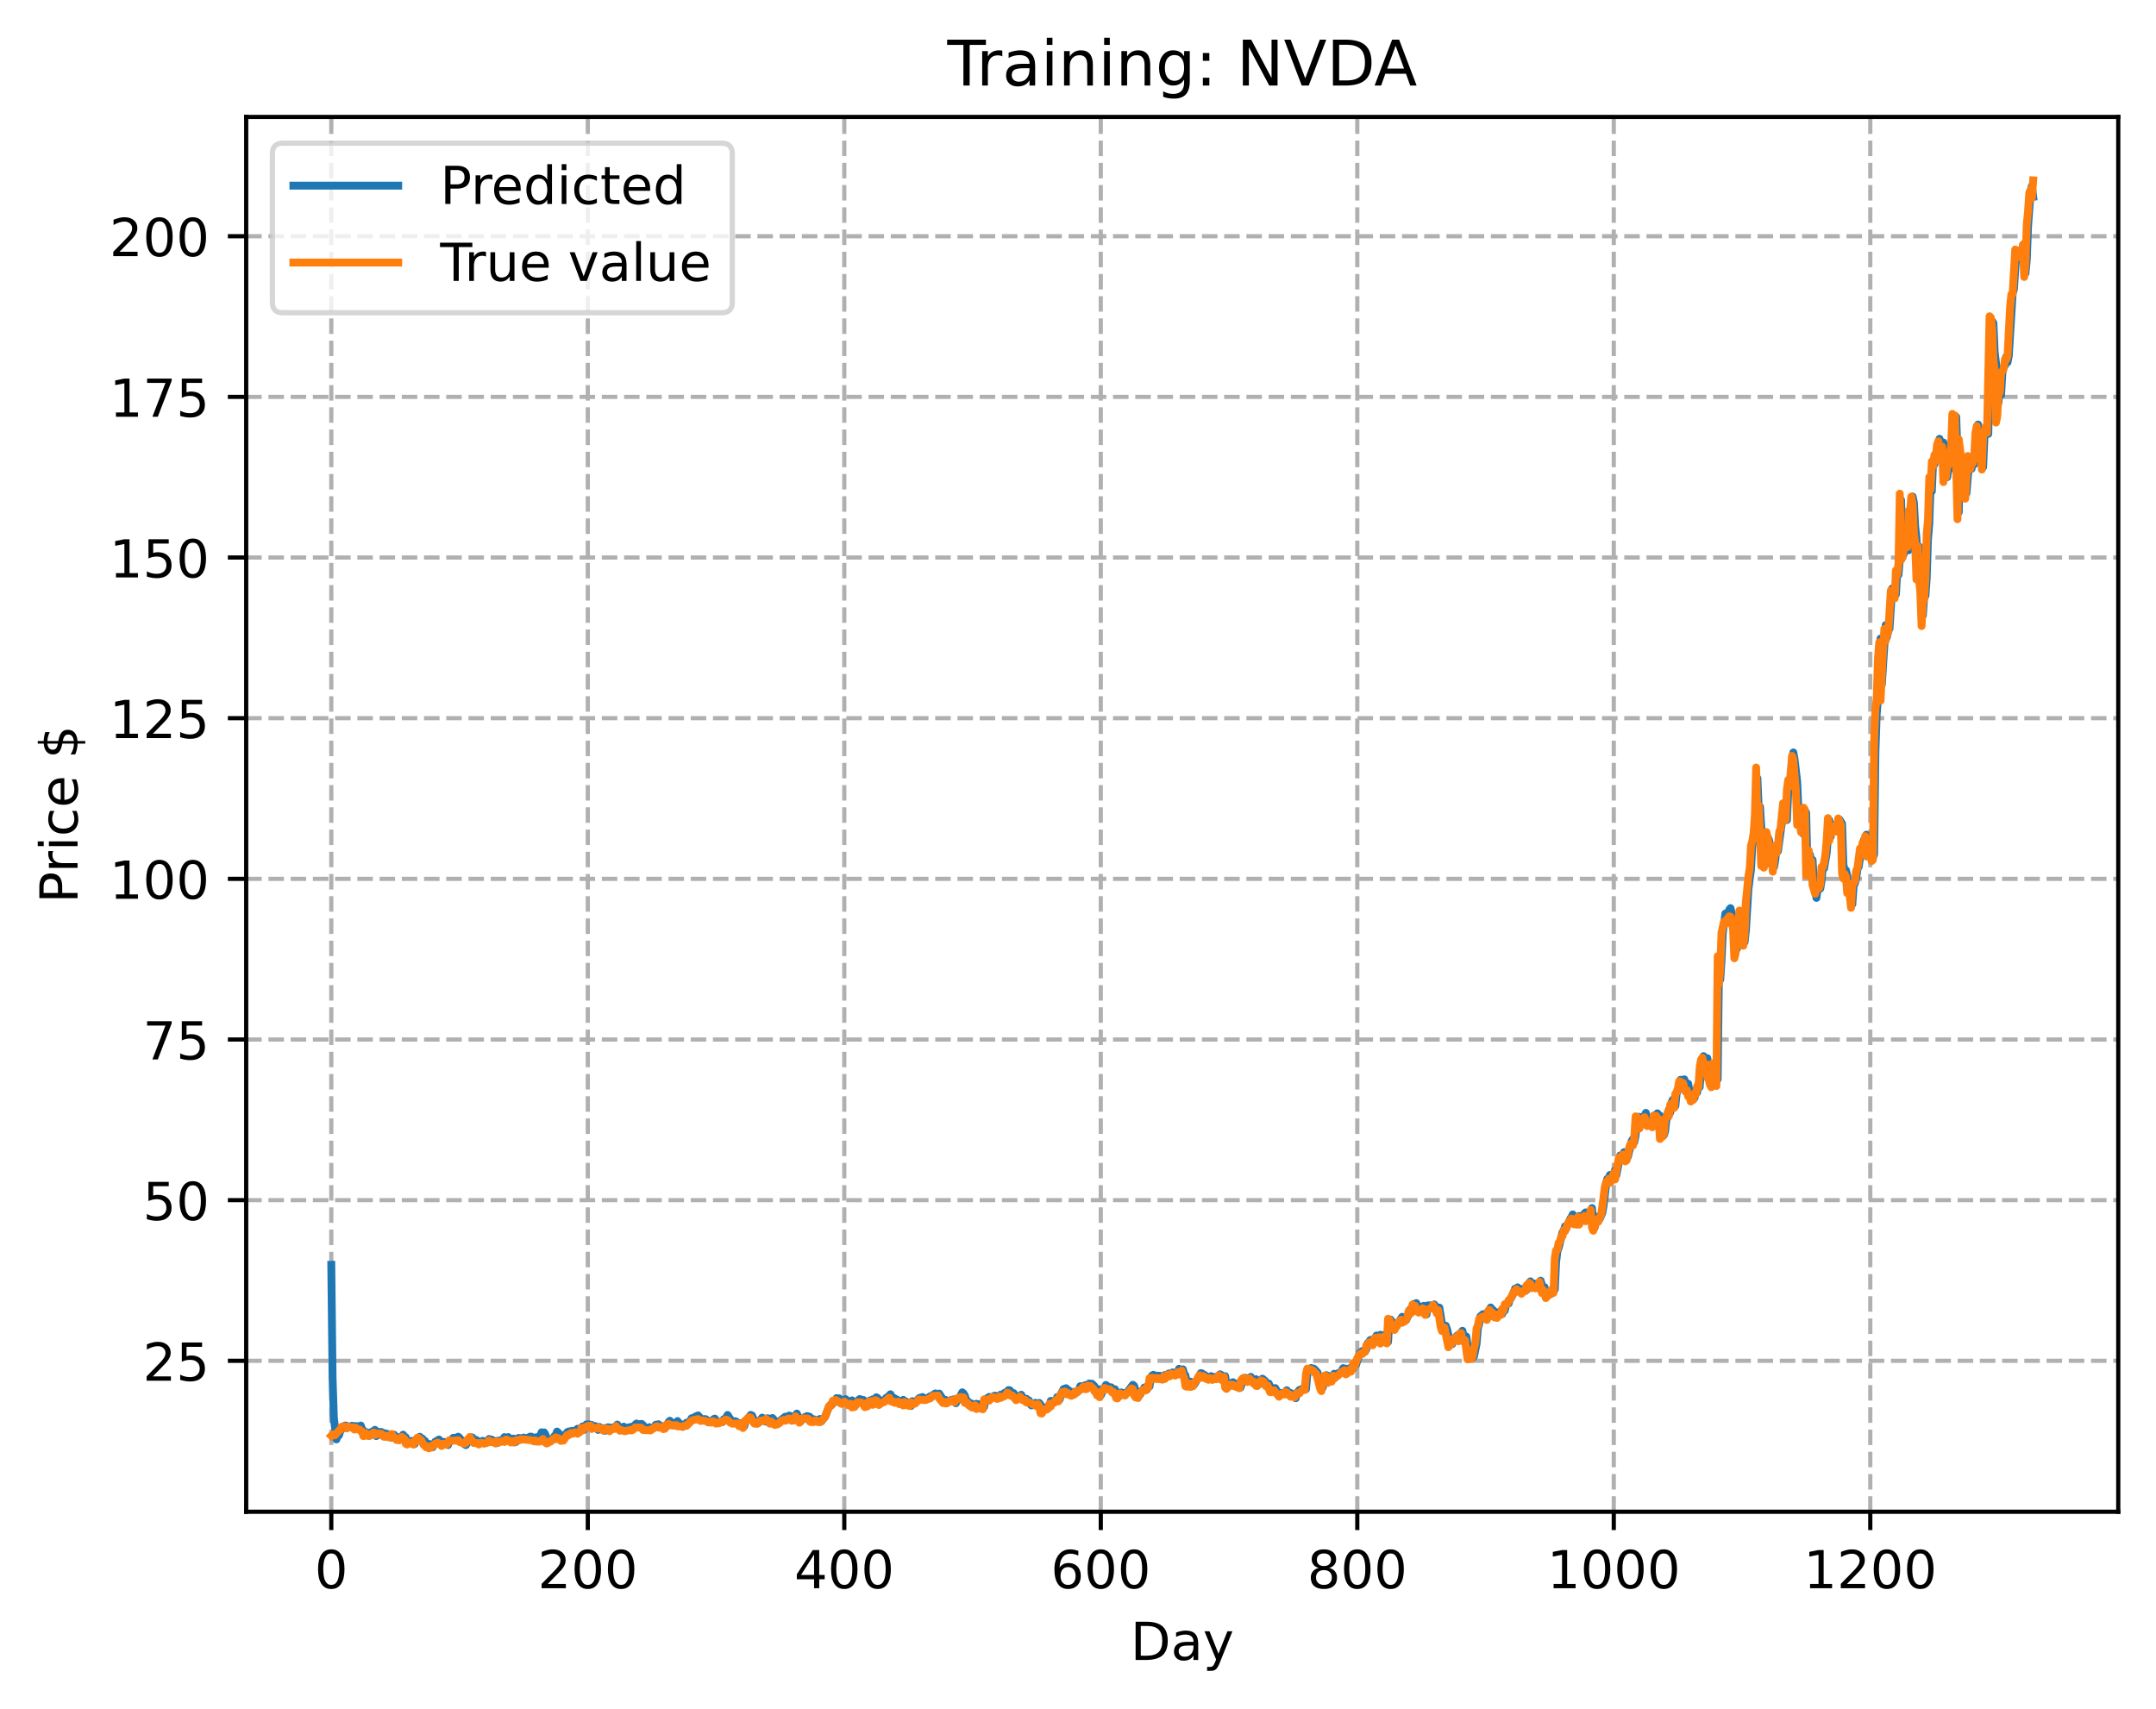 <?xml version="1.0" encoding="utf-8" standalone="no"?>
<!DOCTYPE svg PUBLIC "-//W3C//DTD SVG 1.1//EN"
  "http://www.w3.org/Graphics/SVG/1.1/DTD/svg11.dtd">
<!-- Created with matplotlib (https://matplotlib.org/) -->
<svg height="325.986pt" version="1.1" viewBox="0 0 411.286 325.986" width="411.286pt" xmlns="http://www.w3.org/2000/svg" xmlns:xlink="http://www.w3.org/1999/xlink">
 <defs>
  <style type="text/css">
*{stroke-linecap:butt;stroke-linejoin:round;}
  </style>
 </defs>
 <g id="figure_1">
  <g id="patch_1">
   <path d="M 0 325.986 
L 411.286 325.986 
L 411.286 0 
L 0 0 
z
" style="fill:#ffffff;"/>
  </g>
  <g id="axes_1">
   <g id="patch_2">
    <path d="M 46.966 288.43 
L 404.086 288.43 
L 404.086 22.318 
L 46.966 22.318 
z
" style="fill:#ffffff;"/>
   </g>
   <g id="matplotlib.axis_1">
    <g id="xtick_1">
     <g id="line2d_1">
      <path clip-path="url(#pa42dae87c1)" d="M 63.198 288.43 
L 63.198 22.318 
" style="fill:none;stroke:#b0b0b0;stroke-dasharray:2.96,1.28;stroke-dashoffset:0;stroke-width:0.8;"/>
     </g>
     <g id="line2d_2">
      <defs>
       <path d="M 0 0 
L 0 3.5 
" id="m4876c704da" style="stroke:#000000;stroke-width:0.8;"/>
      </defs>
      <g>
       <use style="stroke:#000000;stroke-width:0.8;" x="63.198" xlink:href="#m4876c704da" y="288.43"/>
      </g>
     </g>
     <g id="text_1">
      <!-- 0 -->
      <defs>
       <path d="M 31.781 66.406 
Q 24.172 66.406 20.328 58.906 
Q 16.5 51.422 16.5 36.375 
Q 16.5 21.391 20.328 13.891 
Q 24.172 6.391 31.781 6.391 
Q 39.453 6.391 43.281 13.891 
Q 47.125 21.391 47.125 36.375 
Q 47.125 51.422 43.281 58.906 
Q 39.453 66.406 31.781 66.406 
z
M 31.781 74.219 
Q 44.047 74.219 50.516 64.516 
Q 56.984 54.828 56.984 36.375 
Q 56.984 17.969 50.516 8.266 
Q 44.047 -1.422 31.781 -1.422 
Q 19.531 -1.422 13.062 8.266 
Q 6.594 17.969 6.594 36.375 
Q 6.594 54.828 13.062 64.516 
Q 19.531 74.219 31.781 74.219 
z
" id="DejaVuSans-48"/>
      </defs>
      <g transform="translate(60.017 303.029)scale(0.1 -0.1)">
       <use xlink:href="#DejaVuSans-48"/>
      </g>
     </g>
    </g>
    <g id="xtick_2">
     <g id="line2d_3">
      <path clip-path="url(#pa42dae87c1)" d="M 112.129 288.43 
L 112.129 22.318 
" style="fill:none;stroke:#b0b0b0;stroke-dasharray:2.96,1.28;stroke-dashoffset:0;stroke-width:0.8;"/>
     </g>
     <g id="line2d_4">
      <g>
       <use style="stroke:#000000;stroke-width:0.8;" x="112.129" xlink:href="#m4876c704da" y="288.43"/>
      </g>
     </g>
     <g id="text_2">
      <!-- 200 -->
      <defs>
       <path d="M 19.188 8.297 
L 53.609 8.297 
L 53.609 0 
L 7.328 0 
L 7.328 8.297 
Q 12.938 14.109 22.625 23.891 
Q 32.328 33.688 34.812 36.531 
Q 39.547 41.844 41.422 45.531 
Q 43.312 49.219 43.312 52.781 
Q 43.312 58.594 39.234 62.25 
Q 35.156 65.922 28.609 65.922 
Q 23.969 65.922 18.812 64.312 
Q 13.672 62.703 7.812 59.422 
L 7.812 69.391 
Q 13.766 71.781 18.938 73 
Q 24.125 74.219 28.422 74.219 
Q 39.75 74.219 46.484 68.547 
Q 53.219 62.891 53.219 53.422 
Q 53.219 48.922 51.531 44.891 
Q 49.859 40.875 45.406 35.406 
Q 44.188 33.984 37.641 27.219 
Q 31.109 20.453 19.188 8.297 
z
" id="DejaVuSans-50"/>
      </defs>
      <g transform="translate(102.585 303.029)scale(0.1 -0.1)">
       <use xlink:href="#DejaVuSans-50"/>
       <use x="63.623" xlink:href="#DejaVuSans-48"/>
       <use x="127.246" xlink:href="#DejaVuSans-48"/>
      </g>
     </g>
    </g>
    <g id="xtick_3">
     <g id="line2d_5">
      <path clip-path="url(#pa42dae87c1)" d="M 161.06 288.43 
L 161.06 22.318 
" style="fill:none;stroke:#b0b0b0;stroke-dasharray:2.96,1.28;stroke-dashoffset:0;stroke-width:0.8;"/>
     </g>
     <g id="line2d_6">
      <g>
       <use style="stroke:#000000;stroke-width:0.8;" x="161.06" xlink:href="#m4876c704da" y="288.43"/>
      </g>
     </g>
     <g id="text_3">
      <!-- 400 -->
      <defs>
       <path d="M 37.797 64.312 
L 12.891 25.391 
L 37.797 25.391 
z
M 35.203 72.906 
L 47.609 72.906 
L 47.609 25.391 
L 58.016 25.391 
L 58.016 17.188 
L 47.609 17.188 
L 47.609 0 
L 37.797 0 
L 37.797 17.188 
L 4.891 17.188 
L 4.891 26.703 
z
" id="DejaVuSans-52"/>
      </defs>
      <g transform="translate(151.516 303.029)scale(0.1 -0.1)">
       <use xlink:href="#DejaVuSans-52"/>
       <use x="63.623" xlink:href="#DejaVuSans-48"/>
       <use x="127.246" xlink:href="#DejaVuSans-48"/>
      </g>
     </g>
    </g>
    <g id="xtick_4">
     <g id="line2d_7">
      <path clip-path="url(#pa42dae87c1)" d="M 209.99 288.43 
L 209.99 22.318 
" style="fill:none;stroke:#b0b0b0;stroke-dasharray:2.96,1.28;stroke-dashoffset:0;stroke-width:0.8;"/>
     </g>
     <g id="line2d_8">
      <g>
       <use style="stroke:#000000;stroke-width:0.8;" x="209.99" xlink:href="#m4876c704da" y="288.43"/>
      </g>
     </g>
     <g id="text_4">
      <!-- 600 -->
      <defs>
       <path d="M 33.016 40.375 
Q 26.375 40.375 22.484 35.828 
Q 18.609 31.297 18.609 23.391 
Q 18.609 15.531 22.484 10.953 
Q 26.375 6.391 33.016 6.391 
Q 39.656 6.391 43.531 10.953 
Q 47.406 15.531 47.406 23.391 
Q 47.406 31.297 43.531 35.828 
Q 39.656 40.375 33.016 40.375 
z
M 52.594 71.297 
L 52.594 62.312 
Q 48.875 64.062 45.094 64.984 
Q 41.312 65.922 37.594 65.922 
Q 27.828 65.922 22.672 59.328 
Q 17.531 52.734 16.797 39.406 
Q 19.672 43.656 24.016 45.922 
Q 28.375 48.188 33.594 48.188 
Q 44.578 48.188 50.953 41.516 
Q 57.328 34.859 57.328 23.391 
Q 57.328 12.156 50.688 5.359 
Q 44.047 -1.422 33.016 -1.422 
Q 20.359 -1.422 13.672 8.266 
Q 6.984 17.969 6.984 36.375 
Q 6.984 53.656 15.188 63.938 
Q 23.391 74.219 37.203 74.219 
Q 40.922 74.219 44.703 73.484 
Q 48.484 72.75 52.594 71.297 
z
" id="DejaVuSans-54"/>
      </defs>
      <g transform="translate(200.446 303.029)scale(0.1 -0.1)">
       <use xlink:href="#DejaVuSans-54"/>
       <use x="63.623" xlink:href="#DejaVuSans-48"/>
       <use x="127.246" xlink:href="#DejaVuSans-48"/>
      </g>
     </g>
    </g>
    <g id="xtick_5">
     <g id="line2d_9">
      <path clip-path="url(#pa42dae87c1)" d="M 258.921 288.43 
L 258.921 22.318 
" style="fill:none;stroke:#b0b0b0;stroke-dasharray:2.96,1.28;stroke-dashoffset:0;stroke-width:0.8;"/>
     </g>
     <g id="line2d_10">
      <g>
       <use style="stroke:#000000;stroke-width:0.8;" x="258.921" xlink:href="#m4876c704da" y="288.43"/>
      </g>
     </g>
     <g id="text_5">
      <!-- 800 -->
      <defs>
       <path d="M 31.781 34.625 
Q 24.75 34.625 20.719 30.859 
Q 16.703 27.094 16.703 20.516 
Q 16.703 13.922 20.719 10.156 
Q 24.75 6.391 31.781 6.391 
Q 38.812 6.391 42.859 10.172 
Q 46.922 13.969 46.922 20.516 
Q 46.922 27.094 42.891 30.859 
Q 38.875 34.625 31.781 34.625 
z
M 21.922 38.812 
Q 15.578 40.375 12.031 44.719 
Q 8.5 49.078 8.5 55.328 
Q 8.5 64.062 14.719 69.141 
Q 20.953 74.219 31.781 74.219 
Q 42.672 74.219 48.875 69.141 
Q 55.078 64.062 55.078 55.328 
Q 55.078 49.078 51.531 44.719 
Q 48 40.375 41.703 38.812 
Q 48.828 37.156 52.797 32.312 
Q 56.781 27.484 56.781 20.516 
Q 56.781 9.906 50.312 4.234 
Q 43.844 -1.422 31.781 -1.422 
Q 19.734 -1.422 13.25 4.234 
Q 6.781 9.906 6.781 20.516 
Q 6.781 27.484 10.781 32.312 
Q 14.797 37.156 21.922 38.812 
z
M 18.312 54.391 
Q 18.312 48.734 21.844 45.562 
Q 25.391 42.391 31.781 42.391 
Q 38.141 42.391 41.719 45.562 
Q 45.312 48.734 45.312 54.391 
Q 45.312 60.062 41.719 63.234 
Q 38.141 66.406 31.781 66.406 
Q 25.391 66.406 21.844 63.234 
Q 18.312 60.062 18.312 54.391 
z
" id="DejaVuSans-56"/>
      </defs>
      <g transform="translate(249.377 303.029)scale(0.1 -0.1)">
       <use xlink:href="#DejaVuSans-56"/>
       <use x="63.623" xlink:href="#DejaVuSans-48"/>
       <use x="127.246" xlink:href="#DejaVuSans-48"/>
      </g>
     </g>
    </g>
    <g id="xtick_6">
     <g id="line2d_11">
      <path clip-path="url(#pa42dae87c1)" d="M 307.851 288.43 
L 307.851 22.318 
" style="fill:none;stroke:#b0b0b0;stroke-dasharray:2.96,1.28;stroke-dashoffset:0;stroke-width:0.8;"/>
     </g>
     <g id="line2d_12">
      <g>
       <use style="stroke:#000000;stroke-width:0.8;" x="307.851" xlink:href="#m4876c704da" y="288.43"/>
      </g>
     </g>
     <g id="text_6">
      <!-- 1000 -->
      <defs>
       <path d="M 12.406 8.297 
L 28.516 8.297 
L 28.516 63.922 
L 10.984 60.406 
L 10.984 69.391 
L 28.422 72.906 
L 38.281 72.906 
L 38.281 8.297 
L 54.391 8.297 
L 54.391 0 
L 12.406 0 
z
" id="DejaVuSans-49"/>
      </defs>
      <g transform="translate(295.126 303.029)scale(0.1 -0.1)">
       <use xlink:href="#DejaVuSans-49"/>
       <use x="63.623" xlink:href="#DejaVuSans-48"/>
       <use x="127.246" xlink:href="#DejaVuSans-48"/>
       <use x="190.869" xlink:href="#DejaVuSans-48"/>
      </g>
     </g>
    </g>
    <g id="xtick_7">
     <g id="line2d_13">
      <path clip-path="url(#pa42dae87c1)" d="M 356.782 288.43 
L 356.782 22.318 
" style="fill:none;stroke:#b0b0b0;stroke-dasharray:2.96,1.28;stroke-dashoffset:0;stroke-width:0.8;"/>
     </g>
     <g id="line2d_14">
      <g>
       <use style="stroke:#000000;stroke-width:0.8;" x="356.782" xlink:href="#m4876c704da" y="288.43"/>
      </g>
     </g>
     <g id="text_7">
      <!-- 1200 -->
      <g transform="translate(344.057 303.029)scale(0.1 -0.1)">
       <use xlink:href="#DejaVuSans-49"/>
       <use x="63.623" xlink:href="#DejaVuSans-50"/>
       <use x="127.246" xlink:href="#DejaVuSans-48"/>
       <use x="190.869" xlink:href="#DejaVuSans-48"/>
      </g>
     </g>
    </g>
    <g id="text_8">
     <!-- Day -->
     <defs>
      <path d="M 19.672 64.797 
L 19.672 8.109 
L 31.594 8.109 
Q 46.688 8.109 53.688 14.938 
Q 60.688 21.781 60.688 36.531 
Q 60.688 51.172 53.688 57.984 
Q 46.688 64.797 31.594 64.797 
z
M 9.812 72.906 
L 30.078 72.906 
Q 51.266 72.906 61.172 64.094 
Q 71.094 55.281 71.094 36.531 
Q 71.094 17.672 61.125 8.828 
Q 51.172 0 30.078 0 
L 9.812 0 
z
" id="DejaVuSans-68"/>
      <path d="M 34.281 27.484 
Q 23.391 27.484 19.188 25 
Q 14.984 22.516 14.984 16.5 
Q 14.984 11.719 18.141 8.906 
Q 21.297 6.109 26.703 6.109 
Q 34.188 6.109 38.703 11.406 
Q 43.219 16.703 43.219 25.484 
L 43.219 27.484 
z
M 52.203 31.203 
L 52.203 0 
L 43.219 0 
L 43.219 8.297 
Q 40.141 3.328 35.547 0.953 
Q 30.953 -1.422 24.312 -1.422 
Q 15.922 -1.422 10.953 3.297 
Q 6 8.016 6 15.922 
Q 6 25.141 12.172 29.828 
Q 18.359 34.516 30.609 34.516 
L 43.219 34.516 
L 43.219 35.406 
Q 43.219 41.609 39.141 45 
Q 35.062 48.391 27.688 48.391 
Q 23 48.391 18.547 47.266 
Q 14.109 46.141 10.016 43.891 
L 10.016 52.203 
Q 14.938 54.109 19.578 55.047 
Q 24.219 56 28.609 56 
Q 40.484 56 46.344 49.844 
Q 52.203 43.703 52.203 31.203 
z
" id="DejaVuSans-97"/>
      <path d="M 32.172 -5.078 
Q 28.375 -14.844 24.75 -17.812 
Q 21.141 -20.797 15.094 -20.797 
L 7.906 -20.797 
L 7.906 -13.281 
L 13.188 -13.281 
Q 16.891 -13.281 18.938 -11.516 
Q 21 -9.766 23.484 -3.219 
L 25.094 0.875 
L 2.984 54.688 
L 12.5 54.688 
L 29.594 11.922 
L 46.688 54.688 
L 56.203 54.688 
z
" id="DejaVuSans-121"/>
     </defs>
     <g transform="translate(215.652 316.707)scale(0.1 -0.1)">
      <use xlink:href="#DejaVuSans-68"/>
      <use x="77.002" xlink:href="#DejaVuSans-97"/>
      <use x="138.281" xlink:href="#DejaVuSans-121"/>
     </g>
    </g>
   </g>
   <g id="matplotlib.axis_2">
    <g id="ytick_1">
     <g id="line2d_15">
      <path clip-path="url(#pa42dae87c1)" d="M 46.966 259.635 
L 404.086 259.635 
" style="fill:none;stroke:#b0b0b0;stroke-dasharray:2.96,1.28;stroke-dashoffset:0;stroke-width:0.8;"/>
     </g>
     <g id="line2d_16">
      <defs>
       <path d="M 0 0 
L -3.5 0 
" id="m60807a1e74" style="stroke:#000000;stroke-width:0.8;"/>
      </defs>
      <g>
       <use style="stroke:#000000;stroke-width:0.8;" x="46.966" xlink:href="#m60807a1e74" y="259.635"/>
      </g>
     </g>
     <g id="text_9">
      <!-- 25 -->
      <defs>
       <path d="M 10.797 72.906 
L 49.516 72.906 
L 49.516 64.594 
L 19.828 64.594 
L 19.828 46.734 
Q 21.969 47.469 24.109 47.828 
Q 26.266 48.188 28.422 48.188 
Q 40.625 48.188 47.75 41.5 
Q 54.891 34.812 54.891 23.391 
Q 54.891 11.625 47.562 5.094 
Q 40.234 -1.422 26.906 -1.422 
Q 22.312 -1.422 17.547 -0.641 
Q 12.797 0.141 7.719 1.703 
L 7.719 11.625 
Q 12.109 9.234 16.797 8.062 
Q 21.484 6.891 26.703 6.891 
Q 35.156 6.891 40.078 11.328 
Q 45.016 15.766 45.016 23.391 
Q 45.016 31 40.078 35.438 
Q 35.156 39.891 26.703 39.891 
Q 22.75 39.891 18.812 39.016 
Q 14.891 38.141 10.797 36.281 
z
" id="DejaVuSans-53"/>
      </defs>
      <g transform="translate(27.241 263.434)scale(0.1 -0.1)">
       <use xlink:href="#DejaVuSans-50"/>
       <use x="63.623" xlink:href="#DejaVuSans-53"/>
      </g>
     </g>
    </g>
    <g id="ytick_2">
     <g id="line2d_17">
      <path clip-path="url(#pa42dae87c1)" d="M 46.966 228.982 
L 404.086 228.982 
" style="fill:none;stroke:#b0b0b0;stroke-dasharray:2.96,1.28;stroke-dashoffset:0;stroke-width:0.8;"/>
     </g>
     <g id="line2d_18">
      <g>
       <use style="stroke:#000000;stroke-width:0.8;" x="46.966" xlink:href="#m60807a1e74" y="228.982"/>
      </g>
     </g>
     <g id="text_10">
      <!-- 50 -->
      <g transform="translate(27.241 232.782)scale(0.1 -0.1)">
       <use xlink:href="#DejaVuSans-53"/>
       <use x="63.623" xlink:href="#DejaVuSans-48"/>
      </g>
     </g>
    </g>
    <g id="ytick_3">
     <g id="line2d_19">
      <path clip-path="url(#pa42dae87c1)" d="M 46.966 198.33 
L 404.086 198.33 
" style="fill:none;stroke:#b0b0b0;stroke-dasharray:2.96,1.28;stroke-dashoffset:0;stroke-width:0.8;"/>
     </g>
     <g id="line2d_20">
      <g>
       <use style="stroke:#000000;stroke-width:0.8;" x="46.966" xlink:href="#m60807a1e74" y="198.33"/>
      </g>
     </g>
     <g id="text_11">
      <!-- 75 -->
      <defs>
       <path d="M 8.203 72.906 
L 55.078 72.906 
L 55.078 68.703 
L 28.609 0 
L 18.312 0 
L 43.219 64.594 
L 8.203 64.594 
z
" id="DejaVuSans-55"/>
      </defs>
      <g transform="translate(27.241 202.129)scale(0.1 -0.1)">
       <use xlink:href="#DejaVuSans-55"/>
       <use x="63.623" xlink:href="#DejaVuSans-53"/>
      </g>
     </g>
    </g>
    <g id="ytick_4">
     <g id="line2d_21">
      <path clip-path="url(#pa42dae87c1)" d="M 46.966 167.678 
L 404.086 167.678 
" style="fill:none;stroke:#b0b0b0;stroke-dasharray:2.96,1.28;stroke-dashoffset:0;stroke-width:0.8;"/>
     </g>
     <g id="line2d_22">
      <g>
       <use style="stroke:#000000;stroke-width:0.8;" x="46.966" xlink:href="#m60807a1e74" y="167.678"/>
      </g>
     </g>
     <g id="text_12">
      <!-- 100 -->
      <g transform="translate(20.878 171.477)scale(0.1 -0.1)">
       <use xlink:href="#DejaVuSans-49"/>
       <use x="63.623" xlink:href="#DejaVuSans-48"/>
       <use x="127.246" xlink:href="#DejaVuSans-48"/>
      </g>
     </g>
    </g>
    <g id="ytick_5">
     <g id="line2d_23">
      <path clip-path="url(#pa42dae87c1)" d="M 46.966 137.026 
L 404.086 137.026 
" style="fill:none;stroke:#b0b0b0;stroke-dasharray:2.96,1.28;stroke-dashoffset:0;stroke-width:0.8;"/>
     </g>
     <g id="line2d_24">
      <g>
       <use style="stroke:#000000;stroke-width:0.8;" x="46.966" xlink:href="#m60807a1e74" y="137.026"/>
      </g>
     </g>
     <g id="text_13">
      <!-- 125 -->
      <g transform="translate(20.878 140.825)scale(0.1 -0.1)">
       <use xlink:href="#DejaVuSans-49"/>
       <use x="63.623" xlink:href="#DejaVuSans-50"/>
       <use x="127.246" xlink:href="#DejaVuSans-53"/>
      </g>
     </g>
    </g>
    <g id="ytick_6">
     <g id="line2d_25">
      <path clip-path="url(#pa42dae87c1)" d="M 46.966 106.373 
L 404.086 106.373 
" style="fill:none;stroke:#b0b0b0;stroke-dasharray:2.96,1.28;stroke-dashoffset:0;stroke-width:0.8;"/>
     </g>
     <g id="line2d_26">
      <g>
       <use style="stroke:#000000;stroke-width:0.8;" x="46.966" xlink:href="#m60807a1e74" y="106.373"/>
      </g>
     </g>
     <g id="text_14">
      <!-- 150 -->
      <g transform="translate(20.878 110.173)scale(0.1 -0.1)">
       <use xlink:href="#DejaVuSans-49"/>
       <use x="63.623" xlink:href="#DejaVuSans-53"/>
       <use x="127.246" xlink:href="#DejaVuSans-48"/>
      </g>
     </g>
    </g>
    <g id="ytick_7">
     <g id="line2d_27">
      <path clip-path="url(#pa42dae87c1)" d="M 46.966 75.721 
L 404.086 75.721 
" style="fill:none;stroke:#b0b0b0;stroke-dasharray:2.96,1.28;stroke-dashoffset:0;stroke-width:0.8;"/>
     </g>
     <g id="line2d_28">
      <g>
       <use style="stroke:#000000;stroke-width:0.8;" x="46.966" xlink:href="#m60807a1e74" y="75.721"/>
      </g>
     </g>
     <g id="text_15">
      <!-- 175 -->
      <g transform="translate(20.878 79.52)scale(0.1 -0.1)">
       <use xlink:href="#DejaVuSans-49"/>
       <use x="63.623" xlink:href="#DejaVuSans-55"/>
       <use x="127.246" xlink:href="#DejaVuSans-53"/>
      </g>
     </g>
    </g>
    <g id="ytick_8">
     <g id="line2d_29">
      <path clip-path="url(#pa42dae87c1)" d="M 46.966 45.069 
L 404.086 45.069 
" style="fill:none;stroke:#b0b0b0;stroke-dasharray:2.96,1.28;stroke-dashoffset:0;stroke-width:0.8;"/>
     </g>
     <g id="line2d_30">
      <g>
       <use style="stroke:#000000;stroke-width:0.8;" x="46.966" xlink:href="#m60807a1e74" y="45.069"/>
      </g>
     </g>
     <g id="text_16">
      <!-- 200 -->
      <g transform="translate(20.878 48.868)scale(0.1 -0.1)">
       <use xlink:href="#DejaVuSans-50"/>
       <use x="63.623" xlink:href="#DejaVuSans-48"/>
       <use x="127.246" xlink:href="#DejaVuSans-48"/>
      </g>
     </g>
    </g>
    <g id="text_17">
     <!-- Price $ -->
     <defs>
      <path d="M 19.672 64.797 
L 19.672 37.406 
L 32.078 37.406 
Q 38.969 37.406 42.719 40.969 
Q 46.484 44.531 46.484 51.125 
Q 46.484 57.672 42.719 61.234 
Q 38.969 64.797 32.078 64.797 
z
M 9.812 72.906 
L 32.078 72.906 
Q 44.344 72.906 50.609 67.359 
Q 56.891 61.812 56.891 51.125 
Q 56.891 40.328 50.609 34.812 
Q 44.344 29.297 32.078 29.297 
L 19.672 29.297 
L 19.672 0 
L 9.812 0 
z
" id="DejaVuSans-80"/>
      <path d="M 41.109 46.297 
Q 39.594 47.172 37.812 47.578 
Q 36.031 48 33.891 48 
Q 26.266 48 22.188 43.047 
Q 18.109 38.094 18.109 28.812 
L 18.109 0 
L 9.078 0 
L 9.078 54.688 
L 18.109 54.688 
L 18.109 46.188 
Q 20.953 51.172 25.484 53.578 
Q 30.031 56 36.531 56 
Q 37.453 56 38.578 55.875 
Q 39.703 55.766 41.062 55.516 
z
" id="DejaVuSans-114"/>
      <path d="M 9.422 54.688 
L 18.406 54.688 
L 18.406 0 
L 9.422 0 
z
M 9.422 75.984 
L 18.406 75.984 
L 18.406 64.594 
L 9.422 64.594 
z
" id="DejaVuSans-105"/>
      <path d="M 48.781 52.594 
L 48.781 44.188 
Q 44.969 46.297 41.141 47.344 
Q 37.312 48.391 33.406 48.391 
Q 24.656 48.391 19.812 42.844 
Q 14.984 37.312 14.984 27.297 
Q 14.984 17.281 19.812 11.734 
Q 24.656 6.203 33.406 6.203 
Q 37.312 6.203 41.141 7.25 
Q 44.969 8.297 48.781 10.406 
L 48.781 2.094 
Q 45.016 0.344 40.984 -0.531 
Q 36.969 -1.422 32.422 -1.422 
Q 20.062 -1.422 12.781 6.344 
Q 5.516 14.109 5.516 27.297 
Q 5.516 40.672 12.859 48.328 
Q 20.219 56 33.016 56 
Q 37.156 56 41.109 55.141 
Q 45.062 54.297 48.781 52.594 
z
" id="DejaVuSans-99"/>
      <path d="M 56.203 29.594 
L 56.203 25.203 
L 14.891 25.203 
Q 15.484 15.922 20.484 11.062 
Q 25.484 6.203 34.422 6.203 
Q 39.594 6.203 44.453 7.469 
Q 49.312 8.734 54.109 11.281 
L 54.109 2.781 
Q 49.266 0.734 44.188 -0.344 
Q 39.109 -1.422 33.891 -1.422 
Q 20.797 -1.422 13.156 6.188 
Q 5.516 13.812 5.516 26.812 
Q 5.516 40.234 12.766 48.109 
Q 20.016 56 32.328 56 
Q 43.359 56 49.781 48.891 
Q 56.203 41.797 56.203 29.594 
z
M 47.219 32.234 
Q 47.125 39.594 43.094 43.984 
Q 39.062 48.391 32.422 48.391 
Q 24.906 48.391 20.391 44.141 
Q 15.875 39.891 15.188 32.172 
z
" id="DejaVuSans-101"/>
      <path id="DejaVuSans-32"/>
      <path d="M 33.797 -14.703 
L 28.906 -14.703 
L 28.859 0 
Q 23.734 0.094 18.609 1.188 
Q 13.484 2.297 8.297 4.5 
L 8.297 13.281 
Q 13.281 10.156 18.375 8.562 
Q 23.484 6.984 28.906 6.938 
L 28.906 29.203 
Q 18.109 30.953 13.203 35.156 
Q 8.297 39.359 8.297 46.688 
Q 8.297 54.641 13.625 59.219 
Q 18.953 63.812 28.906 64.5 
L 28.906 75.984 
L 33.797 75.984 
L 33.797 64.656 
Q 38.328 64.453 42.578 63.688 
Q 46.828 62.938 50.875 61.625 
L 50.875 53.078 
Q 46.828 55.125 42.547 56.25 
Q 38.281 57.375 33.797 57.562 
L 33.797 36.719 
Q 44.875 35.016 50.094 30.609 
Q 55.328 26.219 55.328 18.609 
Q 55.328 10.359 49.781 5.594 
Q 44.234 0.828 33.797 0.094 
z
M 28.906 37.594 
L 28.906 57.625 
Q 23.25 56.984 20.266 54.391 
Q 17.281 51.812 17.281 47.516 
Q 17.281 43.312 20.031 40.969 
Q 22.797 38.625 28.906 37.594 
z
M 33.797 28.219 
L 33.797 7.078 
Q 39.984 7.906 43.141 10.594 
Q 46.297 13.281 46.297 17.672 
Q 46.297 21.969 43.281 24.5 
Q 40.281 27.047 33.797 28.219 
z
" id="DejaVuSans-36"/>
     </defs>
     <g transform="translate(14.798 172.342)rotate(-90)scale(0.1 -0.1)">
      <use xlink:href="#DejaVuSans-80"/>
      <use x="58.553" xlink:href="#DejaVuSans-114"/>
      <use x="99.666" xlink:href="#DejaVuSans-105"/>
      <use x="127.449" xlink:href="#DejaVuSans-99"/>
      <use x="182.43" xlink:href="#DejaVuSans-101"/>
      <use x="243.953" xlink:href="#DejaVuSans-32"/>
      <use x="275.74" xlink:href="#DejaVuSans-36"/>
     </g>
    </g>
   </g>
   <g id="line2d_31">
    <path clip-path="url(#pa42dae87c1)" d="M 63.198 241.318 
L 63.443 263.009 
L 63.688 270.512 
L 64.177 274.631 
L 64.422 273.803 
L 64.666 273.858 
L 64.911 273.03 
L 65.156 272.767 
L 65.4 272.19 
L 65.89 271.983 
L 66.379 272.138 
L 66.623 272.287 
L 67.113 272.035 
L 67.357 272.344 
L 67.602 272.065 
L 67.847 272.45 
L 68.091 272.093 
L 68.581 272.305 
L 68.825 271.988 
L 69.07 272.653 
L 69.315 272.918 
L 69.559 273.663 
L 69.804 273.39 
L 70.049 273.293 
L 70.293 273.769 
L 70.538 273.928 
L 71.027 273.113 
L 71.272 273.309 
L 71.517 272.805 
L 71.761 273.997 
L 72.006 273.698 
L 72.251 273.191 
L 72.495 273.753 
L 72.74 273.214 
L 72.984 273.432 
L 73.229 273.408 
L 73.474 274.051 
L 73.718 273.532 
L 73.963 273.608 
L 74.208 274.148 
L 74.452 273.704 
L 74.697 274.294 
L 75.186 273.741 
L 75.676 274.277 
L 75.92 274.542 
L 76.165 274.22 
L 76.41 274.619 
L 76.654 274.404 
L 76.899 273.728 
L 77.144 274.312 
L 77.388 274.207 
L 77.633 274.917 
L 77.878 275.26 
L 78.367 275.182 
L 78.611 274.909 
L 79.101 275.512 
L 79.345 274.691 
L 79.59 274.739 
L 80.079 274.125 
L 80.324 274.427 
L 80.569 274.455 
L 80.813 275.067 
L 81.058 274.908 
L 81.303 275.548 
L 81.547 275.781 
L 81.792 275.477 
L 82.037 275.889 
L 82.281 275.617 
L 82.526 276.147 
L 83.015 275.081 
L 83.749 274.652 
L 84.483 275.588 
L 84.728 275.104 
L 84.972 275.408 
L 85.217 275.317 
L 85.462 275.716 
L 85.706 274.957 
L 86.196 274.787 
L 86.44 274.337 
L 86.685 274.304 
L 86.93 274.635 
L 87.174 274.232 
L 87.419 274.116 
L 87.664 274.336 
L 87.908 274.711 
L 88.153 274.841 
L 88.642 275.585 
L 88.887 275.717 
L 89.132 275.29 
L 89.376 274.525 
L 89.621 274.658 
L 89.866 274.233 
L 90.11 274.259 
L 90.355 274.754 
L 90.599 274.807 
L 90.844 274.722 
L 91.089 275.133 
L 91.333 275.01 
L 91.578 275.242 
L 91.823 275.262 
L 92.067 274.901 
L 92.312 275.324 
L 93.046 275.113 
L 93.291 274.552 
L 93.535 274.78 
L 93.78 274.669 
L 94.025 274.895 
L 94.269 274.898 
L 94.514 275.348 
L 94.759 275.343 
L 95.003 274.872 
L 95.493 275.042 
L 95.737 274.69 
L 95.982 274.74 
L 96.227 274.19 
L 96.471 274.909 
L 96.96 274.185 
L 97.45 274.983 
L 97.694 274.865 
L 97.939 274.471 
L 98.184 275.201 
L 98.428 275.111 
L 98.918 274.345 
L 99.162 274.428 
L 99.407 274.373 
L 99.652 274.501 
L 99.896 274.281 
L 100.386 274.452 
L 100.875 274.232 
L 101.12 274.1 
L 101.364 274.105 
L 101.609 274.547 
L 101.854 274.37 
L 102.098 274.755 
L 102.343 274.206 
L 102.587 274.654 
L 102.832 274.488 
L 103.321 273.275 
L 103.566 273.353 
L 103.811 273.299 
L 104.055 273.74 
L 104.545 275.205 
L 104.789 274.579 
L 105.279 274.725 
L 105.523 274.545 
L 105.768 273.982 
L 106.013 273.828 
L 106.257 273.138 
L 107.481 274.302 
L 108.215 273.251 
L 108.459 273.125 
L 108.704 273.518 
L 108.948 273.031 
L 109.193 273.01 
L 109.438 273.184 
L 109.682 272.931 
L 109.927 273.062 
L 110.172 272.601 
L 110.416 272.834 
L 110.661 272.576 
L 110.906 272.575 
L 111.15 272.148 
L 111.395 272.796 
L 111.884 271.75 
L 112.129 272.072 
L 112.374 271.749 
L 112.618 272.039 
L 112.863 271.865 
L 113.108 272.226 
L 113.352 272.078 
L 113.597 272.103 
L 113.842 272.356 
L 114.086 272.816 
L 114.331 272.253 
L 114.575 272.506 
L 114.82 272.553 
L 115.065 272.484 
L 115.309 272.971 
L 115.554 272.938 
L 115.799 272.375 
L 116.043 272.313 
L 116.533 272.742 
L 116.777 272.373 
L 117.022 272.538 
L 117.267 272.229 
L 117.511 272.352 
L 117.756 271.803 
L 118.001 272.236 
L 118.245 272.389 
L 118.49 272.803 
L 118.979 272.196 
L 119.224 272.658 
L 119.469 272.713 
L 119.713 272.406 
L 119.958 272.326 
L 120.203 272.403 
L 120.447 272.213 
L 120.692 272.419 
L 120.936 272.278 
L 121.181 271.817 
L 121.426 271.599 
L 121.915 271.872 
L 122.16 271.695 
L 122.404 271.674 
L 122.649 271.888 
L 122.894 272.276 
L 123.138 272.329 
L 123.383 272.518 
L 123.872 272.296 
L 124.362 272.648 
L 124.851 272.347 
L 125.096 271.835 
L 125.34 271.85 
L 125.585 271.732 
L 125.83 271.997 
L 126.563 272.224 
L 126.808 272.498 
L 127.053 272.235 
L 127.542 271.318 
L 127.787 271.07 
L 128.521 271.949 
L 129.255 271.132 
L 129.499 271.536 
L 129.989 271.786 
L 130.233 272.239 
L 130.967 271.442 
L 131.212 271.625 
L 131.457 271.453 
L 131.946 270.583 
L 132.191 270.576 
L 132.68 270.263 
L 133.169 270.054 
L 133.658 270.619 
L 134.148 270.948 
L 134.392 270.744 
L 134.637 270.771 
L 134.882 270.963 
L 135.126 271.366 
L 135.86 271.275 
L 136.105 270.785 
L 136.35 270.657 
L 136.839 271.354 
L 137.084 271.264 
L 137.328 271.428 
L 137.573 271.297 
L 137.818 271.323 
L 138.062 270.78 
L 138.307 270.738 
L 138.551 270.44 
L 138.796 269.966 
L 139.285 270.713 
L 139.775 271.337 
L 140.019 271.309 
L 140.264 271.156 
L 140.509 271.264 
L 140.753 271.602 
L 140.998 271.522 
L 141.243 271.97 
L 141.732 271.862 
L 141.977 272.108 
L 142.221 271.026 
L 142.711 270.669 
L 143.2 269.962 
L 143.445 270.058 
L 143.934 271.106 
L 144.178 271.316 
L 144.423 271.156 
L 144.668 271.498 
L 145.402 270.473 
L 145.646 270.823 
L 146.136 271.233 
L 146.38 270.594 
L 146.625 270.637 
L 147.114 271.116 
L 147.359 270.55 
L 147.604 270.821 
L 148.093 271.592 
L 148.582 271.538 
L 148.827 271.061 
L 149.806 270.294 
L 150.05 270.505 
L 150.295 270.441 
L 150.539 270.081 
L 150.784 270.163 
L 151.029 270.792 
L 151.273 271.03 
L 152.007 269.702 
L 152.252 270.285 
L 152.497 270.563 
L 152.741 271.196 
L 152.986 270.768 
L 153.231 270.677 
L 153.475 270.392 
L 153.965 270.182 
L 154.454 270.315 
L 154.699 270.779 
L 154.943 270.905 
L 155.188 270.764 
L 155.433 271.103 
L 155.677 270.913 
L 155.922 271.007 
L 156.166 271.269 
L 156.411 270.73 
L 156.656 271.211 
L 157.39 270.309 
L 157.879 269.068 
L 158.124 268.408 
L 158.368 268.107 
L 158.613 268.084 
L 158.858 267.833 
L 159.102 267.263 
L 159.347 267.305 
L 159.592 266.753 
L 159.836 267.103 
L 160.081 266.797 
L 160.326 267.05 
L 160.815 267.754 
L 161.304 266.944 
L 162.038 267.755 
L 162.527 267.181 
L 162.772 267.964 
L 163.017 267.931 
L 163.261 268.057 
L 163.506 267.717 
L 163.751 267.14 
L 163.995 266.931 
L 164.24 266.991 
L 164.485 267.341 
L 164.729 267.121 
L 165.463 267.795 
L 165.708 267.849 
L 165.953 267.195 
L 166.197 267.49 
L 166.442 267.005 
L 166.687 267.303 
L 166.931 267.073 
L 167.176 266.59 
L 167.421 266.747 
L 167.91 267.686 
L 168.154 267.411 
L 168.399 267.426 
L 169.133 266.638 
L 169.378 266.568 
L 169.867 266.016 
L 170.356 266.865 
L 170.601 266.751 
L 170.846 267.119 
L 171.09 267.013 
L 171.335 267.288 
L 172.069 267.3 
L 172.314 267.09 
L 172.558 267.975 
L 172.803 267.406 
L 173.292 268.087 
L 173.537 267.966 
L 173.782 268.257 
L 174.026 267.334 
L 174.271 267.574 
L 174.515 267.599 
L 174.76 267.436 
L 175.249 266.833 
L 175.494 266.679 
L 175.739 266.689 
L 175.983 266.546 
L 176.228 266.939 
L 176.473 267.087 
L 177.451 266.398 
L 177.696 266.345 
L 178.43 265.857 
L 178.675 266.223 
L 178.919 266.231 
L 179.164 265.887 
L 179.898 267.003 
L 180.142 267.278 
L 180.387 267.101 
L 180.632 267.508 
L 181.121 267.415 
L 181.366 267.127 
L 181.61 267.296 
L 181.855 267.006 
L 182.344 267.729 
L 182.589 266.943 
L 182.834 267.094 
L 183.568 265.647 
L 183.812 265.861 
L 184.057 266.273 
L 184.302 267.108 
L 184.791 267.512 
L 185.036 267.857 
L 185.28 267.761 
L 185.77 268.329 
L 186.014 268.233 
L 186.259 267.832 
L 186.503 268.093 
L 186.748 267.912 
L 186.993 268.207 
L 187.482 268.325 
L 187.727 268.434 
L 187.971 266.967 
L 188.216 266.85 
L 188.705 266.513 
L 188.95 266.861 
L 189.684 266.291 
L 189.929 266.313 
L 190.173 266.607 
L 190.907 266.081 
L 191.152 266.231 
L 191.641 265.737 
L 191.886 265.797 
L 192.375 265.221 
L 192.62 265.245 
L 193.109 265.878 
L 193.354 265.79 
L 193.843 266.537 
L 194.088 266.85 
L 194.577 266.351 
L 194.822 266.112 
L 195.066 266.624 
L 195.556 266.982 
L 195.8 266.88 
L 196.045 267.239 
L 196.29 267.196 
L 196.534 267.874 
L 196.779 268.147 
L 197.513 267.658 
L 198.002 268.147 
L 198.247 267.669 
L 198.491 267.988 
L 198.736 269.067 
L 198.981 268.899 
L 199.225 268.95 
L 199.715 268.437 
L 199.959 268.283 
L 200.204 268.367 
L 200.449 267.277 
L 200.693 267.68 
L 201.183 267.186 
L 201.427 267.201 
L 201.672 266.552 
L 201.917 266.86 
L 202.161 266.987 
L 202.406 265.924 
L 202.895 265.022 
L 203.385 264.866 
L 203.629 265.328 
L 203.874 265.254 
L 204.363 265.929 
L 204.608 265.989 
L 204.852 265.538 
L 205.097 265.874 
L 205.342 265.52 
L 205.586 265.552 
L 205.831 265.141 
L 206.076 264.478 
L 206.565 264.755 
L 206.81 264.389 
L 207.054 264.272 
L 207.299 264.672 
L 207.544 264.404 
L 207.788 263.959 
L 208.033 264.219 
L 208.278 263.999 
L 208.767 264.453 
L 209.012 264.95 
L 209.256 264.976 
L 209.501 265.763 
L 209.746 265.864 
L 209.99 266.235 
L 210.969 264.247 
L 211.213 264.418 
L 211.458 264.742 
L 211.947 264.679 
L 212.437 265.353 
L 212.681 265.052 
L 212.926 265.515 
L 213.171 266.311 
L 213.415 266.468 
L 213.66 265.769 
L 213.905 265.662 
L 214.394 265.895 
L 214.639 265.776 
L 214.883 265.831 
L 215.617 264.861 
L 216.106 264.213 
L 216.351 264.427 
L 216.84 265.991 
L 217.085 265.839 
L 217.33 266.254 
L 217.574 265.953 
L 217.819 265.369 
L 218.064 265.291 
L 218.308 264.724 
L 218.553 264.844 
L 218.798 265.111 
L 219.042 264.294 
L 219.287 264.535 
L 219.532 262.881 
L 219.776 262.446 
L 220.021 262.305 
L 220.266 262.653 
L 220.51 262.684 
L 220.755 262.462 
L 221 262.805 
L 221.244 262.483 
L 221.489 262.803 
L 221.734 262.587 
L 221.978 262.875 
L 222.223 262.339 
L 222.467 262.732 
L 222.957 262.049 
L 223.201 262.342 
L 223.691 261.853 
L 224.18 262.181 
L 224.425 262.212 
L 224.914 261.16 
L 225.159 261.54 
L 225.403 261.485 
L 225.648 261.259 
L 225.893 262.106 
L 226.137 262.434 
L 226.382 263.637 
L 226.627 264.093 
L 226.871 263.692 
L 227.116 263.616 
L 227.361 264.217 
L 227.605 264.013 
L 227.85 264.101 
L 228.584 262.868 
L 229.073 261.978 
L 229.318 262.043 
L 229.562 262.66 
L 229.807 262.328 
L 230.296 262.855 
L 230.541 262.952 
L 230.786 262.91 
L 231.03 262.556 
L 231.275 262.751 
L 231.52 263.125 
L 231.764 262.729 
L 232.009 262.67 
L 232.254 262.992 
L 232.498 262.884 
L 232.743 262.212 
L 232.988 262.342 
L 233.232 263.122 
L 233.722 262.562 
L 233.966 264.134 
L 234.211 264.565 
L 234.7 264.388 
L 235.189 263.715 
L 235.679 264.139 
L 235.923 263.984 
L 236.168 264.416 
L 236.657 264.736 
L 237.147 262.967 
L 237.636 262.885 
L 237.881 263.315 
L 238.125 263.379 
L 238.615 262.701 
L 238.859 263.219 
L 239.104 263.179 
L 239.349 263.617 
L 239.593 263.151 
L 239.838 263.937 
L 240.082 264.189 
L 240.572 263.612 
L 240.816 263.047 
L 241.306 263.434 
L 241.55 264.05 
L 241.795 264.304 
L 242.04 263.97 
L 242.284 264.551 
L 242.529 264.724 
L 242.774 265.169 
L 243.263 264.836 
L 243.997 266.093 
L 244.242 266.173 
L 244.486 265.772 
L 244.976 265.771 
L 245.22 265.792 
L 245.465 265.251 
L 245.954 265.886 
L 246.199 265.774 
L 246.443 266.304 
L 246.688 265.978 
L 247.177 266.772 
L 247.422 265.73 
L 247.911 265.174 
L 248.156 265.376 
L 248.401 264.986 
L 248.645 265.02 
L 248.89 264.765 
L 249.135 265.054 
L 249.379 262.308 
L 249.624 261.325 
L 250.113 261.009 
L 250.358 261.213 
L 250.603 261.117 
L 250.847 261.322 
L 251.337 261.875 
L 252.07 264.471 
L 252.315 264.763 
L 252.804 262.5 
L 253.049 262.376 
L 253.294 262.612 
L 253.538 263.52 
L 253.783 262.71 
L 254.028 262.486 
L 254.272 263.054 
L 254.517 262.104 
L 254.762 262.787 
L 255.251 262.013 
L 255.496 262.016 
L 255.74 261.862 
L 256.23 261.033 
L 256.474 261.365 
L 256.719 261.122 
L 256.964 261.899 
L 257.697 260.904 
L 257.942 261.265 
L 258.187 260.974 
L 258.431 259.969 
L 258.676 260.419 
L 259.41 258.126 
L 259.899 257.757 
L 260.144 257.912 
L 260.389 257.9 
L 260.633 257.472 
L 260.878 256.31 
L 261.123 256.085 
L 261.367 255.691 
L 261.612 255.604 
L 262.101 256.215 
L 262.346 255.215 
L 262.591 254.811 
L 262.835 255.042 
L 263.325 254.668 
L 263.569 255.671 
L 264.058 254.695 
L 264.303 255.068 
L 264.792 256.031 
L 265.037 251.971 
L 265.282 251.764 
L 266.26 253.267 
L 266.505 252.544 
L 266.75 252.387 
L 267.484 251.236 
L 267.728 251.817 
L 267.973 251.746 
L 268.218 251.885 
L 268.707 250.907 
L 268.952 249.859 
L 269.196 250.194 
L 269.441 250.032 
L 269.685 248.797 
L 269.93 249.229 
L 270.175 248.622 
L 270.419 249.371 
L 270.664 249.238 
L 270.909 249.97 
L 271.153 249.967 
L 271.398 249.23 
L 271.643 249.143 
L 272.132 250.797 
L 272.377 249.066 
L 273.111 249.05 
L 273.355 249.448 
L 273.6 248.874 
L 273.845 249.172 
L 274.089 249.649 
L 274.334 250.493 
L 274.579 249.488 
L 275.068 252.554 
L 275.313 253.428 
L 275.557 253.409 
L 275.802 252.941 
L 276.046 253.618 
L 276.291 254.656 
L 276.536 256.574 
L 277.025 256.45 
L 277.514 255.303 
L 278.004 254.805 
L 278.493 255.521 
L 278.738 254.329 
L 278.982 253.906 
L 279.227 255.046 
L 279.716 255.003 
L 280.206 258.372 
L 280.45 258.472 
L 280.94 259.088 
L 281.184 258.807 
L 281.673 256.421 
L 281.918 253.474 
L 282.163 252.612 
L 282.407 251.161 
L 282.897 250.731 
L 283.141 250.723 
L 283.875 251.361 
L 284.12 249.945 
L 284.365 249.464 
L 284.609 249.895 
L 284.854 249.967 
L 285.099 250.29 
L 285.343 251.127 
L 285.588 251.132 
L 285.833 250.99 
L 286.077 250.292 
L 286.322 250.339 
L 286.567 250.702 
L 286.811 249.756 
L 287.056 250.052 
L 287.301 248.959 
L 287.545 248.643 
L 287.79 248.714 
L 288.034 247.914 
L 288.279 247.643 
L 288.768 246.652 
L 289.013 245.868 
L 289.258 245.924 
L 289.502 245.622 
L 289.992 246.15 
L 290.236 245.945 
L 290.481 246.501 
L 290.726 245.963 
L 290.97 245.738 
L 291.215 246.115 
L 291.46 245.101 
L 291.949 244.479 
L 292.194 244.874 
L 292.438 245.503 
L 292.683 244.893 
L 293.172 245.413 
L 293.417 245.053 
L 293.661 245.059 
L 293.906 244.351 
L 294.395 246.167 
L 294.64 245.577 
L 295.129 247.283 
L 295.619 246.525 
L 295.863 246.877 
L 296.353 245.621 
L 296.597 246.024 
L 296.842 240.86 
L 297.087 238.774 
L 297.331 238.104 
L 297.821 236.199 
L 298.065 235.123 
L 298.31 234.81 
L 298.555 233.974 
L 298.799 234.36 
L 299.044 233.63 
L 299.289 233.365 
L 299.533 232.552 
L 299.778 232.253 
L 300.022 231.711 
L 300.267 232.576 
L 300.512 232.967 
L 300.756 232.483 
L 301.001 233.037 
L 301.246 232.006 
L 301.49 233.112 
L 301.735 232.316 
L 301.98 232.27 
L 302.224 231.568 
L 302.469 231.318 
L 302.714 232.362 
L 302.958 231.337 
L 303.203 231.907 
L 303.448 232.031 
L 303.692 230.499 
L 303.937 233.378 
L 304.182 234.257 
L 304.671 232.559 
L 304.916 232.086 
L 305.16 232.565 
L 305.649 231.459 
L 305.894 230.11 
L 306.383 226.09 
L 306.628 224.887 
L 306.873 225.099 
L 307.117 224.171 
L 307.362 225.274 
L 308.096 223.24 
L 308.341 224.246 
L 309.075 220.456 
L 309.319 221.042 
L 309.564 220.593 
L 309.809 219.83 
L 310.298 221.088 
L 310.543 220.703 
L 311.277 217.688 
L 311.521 217.285 
L 311.766 217.897 
L 312.01 216.669 
L 312.255 213.318 
L 312.5 213.101 
L 312.744 213.094 
L 312.989 214.362 
L 313.234 213.479 
L 313.478 213.077 
L 313.723 212.892 
L 313.968 212.327 
L 314.457 214.36 
L 314.702 213.7 
L 315.436 214.687 
L 315.68 212.76 
L 315.925 213.41 
L 316.17 212.412 
L 316.414 213.43 
L 316.659 212.847 
L 316.904 216.054 
L 317.148 215.596 
L 317.393 216.59 
L 317.637 215.866 
L 317.882 213.625 
L 318.127 213.201 
L 318.371 211.721 
L 318.616 212.285 
L 318.861 210.385 
L 319.105 209.823 
L 319.35 210.23 
L 319.595 211.01 
L 319.839 208.644 
L 320.329 207.415 
L 320.573 206.022 
L 321.063 206.054 
L 321.307 205.933 
L 321.552 206.976 
L 321.797 207.503 
L 322.041 206.761 
L 322.286 208.316 
L 322.531 208.056 
L 322.775 209.794 
L 323.02 208.848 
L 323.265 209.479 
L 323.509 207.933 
L 323.754 208.443 
L 323.998 206.819 
L 324.243 207.401 
L 324.488 204 
L 324.977 201.505 
L 325.222 202.855 
L 325.466 202.914 
L 325.711 201.9 
L 325.956 204.344 
L 326.2 204.829 
L 326.69 207.012 
L 326.934 202.854 
L 327.179 203.012 
L 327.668 205.93 
L 327.913 185.106 
L 328.158 186.914 
L 328.402 183.308 
L 328.647 177.955 
L 329.136 174.308 
L 329.381 174.918 
L 329.87 173.586 
L 330.115 173.268 
L 330.849 176.333 
L 331.093 181.092 
L 331.338 181.026 
L 331.583 177.728 
L 332.072 174.493 
L 332.561 176.99 
L 332.806 179.741 
L 333.051 177.574 
L 333.54 169.552 
L 334.029 165.867 
L 334.274 161.356 
L 334.519 160.366 
L 335.008 155.979 
L 335.252 148.495 
L 335.497 154.353 
L 335.742 153.912 
L 335.986 157.869 
L 336.231 163.829 
L 336.476 162.15 
L 336.72 164.974 
L 336.965 163.699 
L 337.21 159.766 
L 337.454 160.22 
L 337.699 161.427 
L 337.944 163.216 
L 338.188 163.033 
L 338.433 165.394 
L 338.678 163.935 
L 338.922 161.312 
L 339.167 162.404 
L 340.39 153.461 
L 340.635 155.594 
L 340.88 156.461 
L 341.124 151.225 
L 341.369 149.15 
L 341.613 150.132 
L 342.103 143.564 
L 342.347 144.908 
L 342.837 149.176 
L 343.081 154.543 
L 343.326 155.228 
L 343.571 155.547 
L 343.815 158.202 
L 344.06 159.168 
L 344.305 154.979 
L 344.549 155.04 
L 344.794 165.206 
L 345.039 165.895 
L 345.283 163.08 
L 345.528 165.743 
L 345.773 164.074 
L 346.017 167.948 
L 346.507 171.312 
L 346.751 169.489 
L 346.996 169.35 
L 347.24 169.56 
L 347.485 168.086 
L 347.73 165.305 
L 347.974 165.667 
L 348.464 162.748 
L 348.953 156.463 
L 349.198 159.7 
L 349.442 157.531 
L 349.687 158.349 
L 349.932 157.39 
L 350.176 157.44 
L 350.421 158.343 
L 350.666 158.695 
L 350.91 156.354 
L 351.4 157.172 
L 351.644 164.864 
L 351.889 166.299 
L 352.134 166.039 
L 352.378 167.034 
L 352.623 169.553 
L 352.868 169.505 
L 353.112 170.554 
L 353.357 172.524 
L 353.601 169.011 
L 353.846 168.55 
L 354.091 167.543 
L 354.335 165.822 
L 354.58 165.369 
L 355.069 161.836 
L 355.314 162.318 
L 355.559 160.266 
L 355.803 161.826 
L 356.048 159.253 
L 356.293 162.648 
L 356.537 161.683 
L 356.782 162.394 
L 357.027 162.119 
L 357.271 163.701 
L 357.516 162.982 
L 357.761 143.422 
L 358.005 136.234 
L 358.25 133.269 
L 358.495 125.455 
L 358.739 121.835 
L 358.984 130.612 
L 359.718 119.273 
L 359.962 121.54 
L 360.207 118.894 
L 360.452 119.963 
L 360.941 112.292 
L 361.186 112.966 
L 361.43 112.296 
L 361.675 113.41 
L 361.92 109.084 
L 362.164 109.669 
L 362.409 106.788 
L 362.654 95.406 
L 362.898 104.532 
L 363.143 105.789 
L 363.388 103.974 
L 363.632 103.573 
L 364.122 104.978 
L 364.366 98.996 
L 364.611 97.856 
L 364.856 94.738 
L 365.1 95.866 
L 365.345 100.472 
L 365.589 102.624 
L 365.834 108.428 
L 366.079 104.266 
L 366.323 109.924 
L 366.568 112.307 
L 366.813 117.419 
L 367.057 113.873 
L 367.302 113.67 
L 367.547 110.32 
L 367.791 102.812 
L 368.036 99.926 
L 368.281 92.549 
L 368.525 93.722 
L 368.77 87.87 
L 369.015 88.607 
L 369.259 86.599 
L 369.504 87.189 
L 369.749 84.75 
L 369.993 83.727 
L 370.483 87.647 
L 370.727 84.413 
L 370.972 90.721 
L 371.216 88.752 
L 371.461 91.043 
L 371.706 89.221 
L 371.95 89.508 
L 372.684 80.079 
L 372.929 81.776 
L 373.174 79.532 
L 373.418 86.638 
L 373.663 97.716 
L 373.908 86.482 
L 374.152 87.044 
L 374.397 88.312 
L 374.642 91.398 
L 374.886 90.914 
L 375.131 94.106 
L 375.62 88.335 
L 375.865 88.569 
L 376.11 89.45 
L 376.354 87.317 
L 376.599 88.582 
L 376.844 86.835 
L 377.088 82.782 
L 377.333 80.997 
L 377.577 86.576 
L 377.822 86.885 
L 378.067 85.183 
L 378.311 89.12 
L 378.556 83.433 
L 379.045 81.39 
L 379.29 82.789 
L 379.779 61.135 
L 380.024 61.257 
L 380.269 61.653 
L 380.513 67.238 
L 380.758 69.229 
L 381.003 77.669 
L 381.247 76.716 
L 381.492 73.768 
L 381.737 75.358 
L 381.981 71.09 
L 382.226 70.013 
L 382.471 69.753 
L 382.715 68.085 
L 382.96 69.136 
L 383.204 67.91 
L 383.938 55.956 
L 384.183 55.175 
L 384.672 47.88 
L 384.917 48.306 
L 385.162 49.066 
L 385.406 48.546 
L 385.651 49.282 
L 385.896 49.584 
L 386.14 46.519 
L 386.385 52.149 
L 386.63 49.593 
L 386.874 43.287 
L 387.364 36.629 
L 387.608 35.496 
L 387.853 37.541 
L 387.853 37.541 
" style="fill:none;stroke:#1f77b4;stroke-linecap:square;stroke-width:1.5;"/>
   </g>
   <g id="line2d_32">
    <path clip-path="url(#pa42dae87c1)" d="M 63.198 273.943 
L 63.443 273.686 
L 63.688 273.87 
L 63.932 273.808 
L 64.666 272.938 
L 64.911 272.84 
L 65.156 272.251 
L 65.4 272.362 
L 65.645 272.129 
L 66.134 272.533 
L 66.379 272.165 
L 66.623 272.325 
L 67.357 272.337 
L 67.602 272.754 
L 67.847 272.386 
L 68.091 272.693 
L 68.581 272.729 
L 68.825 273.06 
L 69.07 273.085 
L 69.315 274.005 
L 69.559 273.956 
L 69.804 273.453 
L 70.049 273.857 
L 70.293 274.005 
L 71.272 273.318 
L 71.517 273.784 
L 72.006 273.477 
L 72.251 273.6 
L 72.74 273.539 
L 73.229 274.127 
L 73.718 273.931 
L 73.963 274.201 
L 74.208 274.139 
L 74.452 274.299 
L 74.697 273.588 
L 74.942 273.98 
L 75.186 274.139 
L 75.676 274.752 
L 75.92 274.667 
L 76.165 274.802 
L 76.41 274.605 
L 76.654 274.152 
L 77.144 274.52 
L 77.388 275.439 
L 77.633 275.611 
L 77.878 275.169 
L 78.122 275.366 
L 78.367 275.353 
L 78.856 275.611 
L 79.101 274.9 
L 79.345 274.973 
L 79.59 274.323 
L 79.835 274.336 
L 80.079 274.826 
L 80.324 274.74 
L 80.813 275.684 
L 81.058 275.782 
L 81.303 276.138 
L 81.547 276.077 
L 81.792 276.334 
L 82.037 275.942 
L 82.281 276.199 
L 82.526 275.795 
L 82.771 275.697 
L 83.015 275.439 
L 83.505 275.255 
L 83.749 275.525 
L 83.994 275.611 
L 84.239 275.88 
L 84.483 275.451 
L 84.728 275.623 
L 85.217 275.623 
L 85.706 274.777 
L 85.951 274.936 
L 87.419 274.789 
L 87.664 275.145 
L 88.153 275.28 
L 88.642 275.451 
L 88.887 275.255 
L 89.132 274.691 
L 89.376 274.679 
L 89.621 274.164 
L 90.11 274.973 
L 90.355 275.316 
L 91.089 275.329 
L 91.333 275.598 
L 91.823 275.267 
L 92.312 275.439 
L 92.801 275.341 
L 93.291 274.826 
L 93.535 275.157 
L 94.269 275.12 
L 94.514 275.378 
L 94.759 275.034 
L 95.248 275.218 
L 95.737 274.949 
L 96.227 275.12 
L 96.471 274.679 
L 96.716 274.679 
L 97.45 275.218 
L 97.694 274.936 
L 97.939 275.206 
L 98.184 275.12 
L 98.428 274.838 
L 98.918 274.703 
L 99.162 274.777 
L 99.407 274.593 
L 101.364 274.789 
L 101.854 274.998 
L 102.098 274.814 
L 102.343 275.059 
L 102.587 274.985 
L 102.832 275.071 
L 103.321 274.777 
L 103.566 274.556 
L 103.811 275.071 
L 104.3 275.415 
L 104.545 275.28 
L 104.789 275.01 
L 105.034 275.047 
L 105.523 274.556 
L 105.768 274.63 
L 106.013 274.238 
L 106.257 274.569 
L 106.502 274.397 
L 106.991 274.912 
L 107.481 274.851 
L 108.215 273.772 
L 108.459 273.845 
L 108.948 273.404 
L 109.193 273.551 
L 109.682 273.281 
L 109.927 273.33 
L 110.172 273.551 
L 110.416 273.244 
L 110.661 273.232 
L 110.906 272.46 
L 111.15 272.828 
L 111.64 272.264 
L 111.884 272.349 
L 112.129 272.055 
L 112.374 272.092 
L 112.618 271.994 
L 112.863 272.631 
L 113.108 272.349 
L 113.842 272.582 
L 114.086 272.349 
L 114.331 272.546 
L 114.82 272.546 
L 115.065 272.926 
L 115.309 272.815 
L 115.554 272.57 
L 115.799 272.582 
L 116.288 273.06 
L 116.533 272.668 
L 116.777 272.693 
L 117.022 272.521 
L 117.267 272.631 
L 117.511 272.092 
L 117.756 272.582 
L 118.001 272.619 
L 118.245 272.975 
L 118.49 272.852 
L 119.224 273.073 
L 120.203 272.828 
L 120.447 272.926 
L 120.692 272.828 
L 121.181 272.349 
L 122.16 272.374 
L 122.404 272.447 
L 122.649 272.828 
L 124.117 272.913 
L 124.362 272.619 
L 124.606 272.582 
L 125.096 272.19 
L 125.34 272.104 
L 125.585 272.374 
L 125.83 272.386 
L 126.074 272.264 
L 126.563 272.668 
L 126.808 272.607 
L 127.053 271.859 
L 127.542 271.663 
L 127.787 271.957 
L 129.01 271.908 
L 129.255 272.141 
L 130.233 272.19 
L 130.723 271.969 
L 130.967 272.043 
L 131.946 271.037 
L 132.435 270.903 
L 133.169 270.755 
L 133.658 271.111 
L 134.148 271.013 
L 135.616 271.43 
L 135.86 271.172 
L 136.105 271.172 
L 136.35 271.332 
L 136.594 271.626 
L 136.839 271.43 
L 137.084 271.577 
L 137.328 271.295 
L 137.573 271.393 
L 137.818 271.16 
L 138.062 271.123 
L 138.307 270.903 
L 138.551 270.853 
L 138.796 270.952 
L 139.285 271.43 
L 139.775 271.638 
L 140.753 271.577 
L 140.998 272.116 
L 141.243 272.141 
L 141.487 272.018 
L 141.732 272.46 
L 141.977 271.209 
L 142.221 271.05 
L 142.466 271.025 
L 142.711 270.486 
L 142.955 270.4 
L 143.2 270.461 
L 143.689 271.356 
L 143.934 271.638 
L 144.178 271.491 
L 144.423 271.675 
L 144.668 271.27 
L 145.157 271.037 
L 145.402 271.16 
L 145.646 270.976 
L 145.891 270.988 
L 146.136 270.719 
L 146.87 271.638 
L 147.114 271.209 
L 147.359 271.393 
L 147.604 271.761 
L 147.848 271.871 
L 148.338 271.761 
L 148.582 271.503 
L 148.827 271.43 
L 149.072 271.05 
L 149.561 270.89 
L 149.806 271.074 
L 150.05 270.964 
L 150.295 270.706 
L 150.539 270.645 
L 151.029 271.074 
L 151.763 270.228 
L 152.007 270.976 
L 152.252 271.001 
L 152.497 271.454 
L 152.741 270.866 
L 152.986 270.657 
L 153.231 270.596 
L 153.475 270.682 
L 153.965 270.633 
L 154.209 270.706 
L 154.454 271.209 
L 154.699 271.332 
L 154.943 271.148 
L 155.188 271.332 
L 155.433 271.013 
L 155.677 271.037 
L 155.922 271.295 
L 156.166 271.185 
L 156.411 271.356 
L 157.39 270.363 
L 158.124 268.328 
L 158.368 268.34 
L 158.613 268.046 
L 158.858 267.261 
L 159.102 267.433 
L 159.347 267.102 
L 159.592 267.31 
L 159.836 267.347 
L 160.326 267.751 
L 160.57 267.862 
L 161.06 267.433 
L 161.304 267.751 
L 161.549 267.776 
L 161.794 268.107 
L 162.038 267.886 
L 162.283 267.825 
L 162.527 268.536 
L 163.017 268.438 
L 163.506 267.543 
L 163.995 267.555 
L 164.485 267.666 
L 164.974 268.475 
L 165.463 268.328 
L 165.708 267.42 
L 165.953 267.568 
L 166.197 267.322 
L 166.442 268.033 
L 166.687 267.96 
L 166.931 267.163 
L 167.176 267.187 
L 167.665 268.07 
L 168.154 267.666 
L 168.644 267.531 
L 169.622 266.673 
L 169.867 267.322 
L 170.112 267.42 
L 170.356 267.371 
L 170.601 267.641 
L 170.846 267.519 
L 171.09 267.69 
L 171.335 267.445 
L 171.58 267.911 
L 171.824 267.886 
L 172.069 267.604 
L 172.314 268.156 
L 172.558 267.506 
L 173.048 268.095 
L 173.537 268.266 
L 173.782 267.555 
L 174.026 267.923 
L 174.515 267.825 
L 174.76 267.617 
L 175.249 267.016 
L 176.473 267.138 
L 177.451 266.807 
L 177.941 266.354 
L 178.919 266.268 
L 179.164 266.82 
L 179.898 267.702 
L 180.142 267.469 
L 180.387 267.776 
L 180.632 267.751 
L 181.121 267.298 
L 181.366 267.384 
L 181.61 267.175 
L 182.1 267.543 
L 182.344 266.856 
L 182.589 266.991 
L 182.834 266.93 
L 183.078 266.636 
L 183.323 266.538 
L 183.812 266.623 
L 184.057 267.678 
L 184.302 267.543 
L 184.546 267.641 
L 184.791 268.119 
L 185.036 268.083 
L 185.28 268.475 
L 185.525 268.561 
L 185.77 268.487 
L 186.014 268.119 
L 186.259 268.83 
L 186.503 268.597 
L 187.482 268.879 
L 187.727 266.991 
L 188.216 267.114 
L 188.461 266.979 
L 188.705 267.237 
L 189.195 266.623 
L 189.439 266.538 
L 190.173 266.893 
L 190.418 266.856 
L 190.663 266.44 
L 190.907 266.709 
L 191.397 266.44 
L 191.641 266.378 
L 191.886 266.158 
L 192.13 265.728 
L 192.375 265.802 
L 192.864 266.329 
L 193.109 266.243 
L 193.598 266.844 
L 193.843 267.163 
L 194.088 266.82 
L 194.332 266.807 
L 194.577 266.452 
L 195.066 267.126 
L 195.311 267.224 
L 195.556 267.089 
L 195.8 267.592 
L 196.29 267.58 
L 196.534 267.666 
L 197.024 267.984 
L 197.268 267.935 
L 197.758 268.303 
L 198.002 267.899 
L 198.247 268.328 
L 198.491 269.64 
L 198.736 269.701 
L 199.225 268.904 
L 199.715 268.929 
L 199.959 268.745 
L 200.204 267.825 
L 200.449 268.352 
L 200.693 267.862 
L 200.938 267.629 
L 201.183 267.617 
L 201.427 267.077 
L 201.917 267.371 
L 202.161 266.329 
L 202.651 265.606 
L 203.14 265.495 
L 203.385 266.023 
L 203.629 265.741 
L 204.118 266.207 
L 204.363 266.317 
L 204.608 266.023 
L 204.852 266.133 
L 205.097 265.557 
L 205.342 265.753 
L 205.586 265.348 
L 206.32 265.066 
L 206.565 264.649 
L 206.81 264.576 
L 207.054 265.054 
L 207.299 265.017 
L 207.544 264.367 
L 207.788 264.6 
L 208.033 264.453 
L 208.278 264.784 
L 208.522 264.87 
L 208.767 265.434 
L 209.012 265.446 
L 209.256 266.219 
L 209.501 266.292 
L 209.746 266.574 
L 209.99 265.594 
L 210.235 265.495 
L 210.479 265.25 
L 210.724 264.809 
L 211.213 265.066 
L 211.703 265.079 
L 211.947 265.312 
L 212.192 265.704 
L 212.437 265.606 
L 212.681 266.023 
L 212.926 266.758 
L 213.171 266.82 
L 213.415 265.937 
L 213.66 265.839 
L 213.905 266.145 
L 214.149 266.182 
L 214.394 266.084 
L 214.639 266.256 
L 214.883 265.814 
L 215.128 265.741 
L 215.862 264.895 
L 216.106 265.017 
L 216.351 266.219 
L 216.596 266.611 
L 216.84 266.035 
L 217.085 266.746 
L 217.574 265.63 
L 217.819 265.569 
L 218.064 265.177 
L 218.553 265.299 
L 218.798 264.6 
L 219.042 264.772 
L 219.287 262.945 
L 219.776 262.847 
L 220.021 263.166 
L 220.266 263.092 
L 220.51 262.896 
L 220.755 263.117 
L 221 262.933 
L 221.244 263.141 
L 221.489 263.068 
L 221.734 263.239 
L 221.978 262.59 
L 222.223 263.092 
L 222.467 262.786 
L 222.712 262.259 
L 222.957 262.639 
L 223.201 262.565 
L 223.446 262.087 
L 224.18 262.455 
L 224.669 261.78 
L 224.914 262.246 
L 225.403 261.511 
L 225.648 262.443 
L 225.893 262.823 
L 226.137 264.49 
L 226.382 264.588 
L 226.627 264.073 
L 226.871 263.963 
L 227.116 264.625 
L 227.605 264.466 
L 227.85 263.73 
L 228.339 263.289 
L 228.584 262.675 
L 228.828 262.381 
L 229.318 262.872 
L 229.562 262.541 
L 229.807 262.712 
L 230.052 263.068 
L 230.541 263.252 
L 230.786 262.933 
L 231.03 263.043 
L 231.275 263.276 
L 231.764 262.945 
L 232.009 263.141 
L 232.254 263.068 
L 232.498 262.393 
L 232.743 262.565 
L 232.988 263.276 
L 233.232 263.19 
L 233.477 262.712 
L 233.722 264.76 
L 233.966 264.993 
L 234.7 264.184 
L 235.189 264.208 
L 235.434 264.49 
L 235.679 264.49 
L 235.923 264.674 
L 236.168 264.711 
L 236.413 264.87 
L 236.657 263.509 
L 236.902 263.141 
L 237.147 263.154 
L 237.391 262.847 
L 237.881 263.681 
L 238.125 263.203 
L 238.37 262.994 
L 238.615 263.62 
L 238.859 263.485 
L 239.104 263.963 
L 239.349 263.681 
L 239.593 264.404 
L 239.838 264.453 
L 240.572 263.387 
L 241.061 263.595 
L 241.306 264.269 
L 241.55 264.527 
L 241.795 264.331 
L 242.284 265.618 
L 242.529 265.63 
L 242.774 265.275 
L 243.018 265.25 
L 243.997 266.489 
L 244.242 266.072 
L 244.486 265.912 
L 244.731 265.9 
L 244.976 266.072 
L 245.22 265.532 
L 245.465 265.679 
L 245.709 266.133 
L 245.954 266.023 
L 246.199 266.489 
L 246.443 266.194 
L 246.933 266.611 
L 247.422 265.802 
L 247.667 265.741 
L 247.911 265.827 
L 248.156 265.41 
L 248.401 265.312 
L 248.645 265.054 
L 248.89 265.213 
L 249.135 262.111 
L 249.379 261.131 
L 249.624 261.278 
L 249.869 261.204 
L 250.113 261.449 
L 250.358 261.425 
L 250.603 261.609 
L 250.847 261.989 
L 251.092 262.099 
L 251.826 264.895 
L 252.07 265.422 
L 252.315 263.546 
L 252.56 262.541 
L 252.804 262.418 
L 253.049 262.725 
L 253.294 263.853 
L 253.538 263.056 
L 253.783 262.982 
L 254.028 263.62 
L 254.272 262.479 
L 254.517 263.031 
L 254.762 262.602 
L 255.251 262.467 
L 255.985 261.707 
L 256.23 261.731 
L 256.474 261.437 
L 256.719 262.222 
L 256.964 262.087 
L 257.208 261.547 
L 257.453 261.339 
L 257.697 261.719 
L 257.942 261.216 
L 258.187 260.064 
L 258.431 260.652 
L 258.921 259.12 
L 259.41 258.384 
L 259.655 258.2 
L 259.899 258.323 
L 260.144 257.98 
L 260.389 257.918 
L 260.633 256.741 
L 260.878 256.655 
L 261.123 256.128 
L 261.612 256.238 
L 261.857 256.68 
L 262.101 255.466 
L 262.346 255.233 
L 262.591 255.392 
L 262.835 255.417 
L 263.08 255.135 
L 263.325 256.349 
L 263.569 255.503 
L 263.814 255.098 
L 264.058 255.343 
L 264.548 256.312 
L 264.792 251.604 
L 265.037 251.776 
L 265.282 252.511 
L 265.526 252.879 
L 265.771 253.014 
L 266.016 253.75 
L 266.26 253.014 
L 266.505 253.014 
L 266.75 252.241 
L 266.994 252.131 
L 267.239 251.8 
L 267.484 252.376 
L 267.728 252.07 
L 267.973 252.119 
L 268.462 251.395 
L 268.707 250.133 
L 268.952 250.439 
L 269.196 250.525 
L 269.441 248.906 
L 269.685 249.691 
L 269.93 249.139 
L 270.175 250.182 
L 270.419 249.851 
L 270.664 250.451 
L 270.909 250.353 
L 271.398 249.618 
L 271.887 250.88 
L 272.132 249.949 
L 272.621 249.765 
L 272.866 249.618 
L 273.111 249.654 
L 273.355 248.992 
L 273.845 249.875 
L 274.089 250.598 
L 274.334 249.961 
L 274.823 253.161 
L 275.068 253.958 
L 275.313 253.897 
L 275.557 253.284 
L 276.291 257.048 
L 277.025 256.202 
L 277.27 255.405 
L 277.514 255.442 
L 277.759 255.098 
L 278.248 255.895 
L 278.493 254.375 
L 278.738 254.363 
L 278.982 255.883 
L 279.227 255.711 
L 279.472 255.699 
L 279.961 259.365 
L 280.206 259.034 
L 280.695 259.267 
L 280.94 258.74 
L 281.184 257.195 
L 281.429 256.373 
L 281.673 253.455 
L 281.918 252.965 
L 282.163 251.641 
L 282.407 251.543 
L 282.652 251.273 
L 282.897 251.187 
L 283.141 251.444 
L 283.386 251.469 
L 283.631 251.837 
L 283.875 250.133 
L 284.12 249.9 
L 284.365 250.255 
L 284.609 250.378 
L 284.854 250.635 
L 285.099 251.359 
L 285.588 251.444 
L 285.833 250.782 
L 286.077 250.684 
L 286.322 250.88 
L 286.567 249.703 
L 286.811 250.047 
L 287.056 248.833 
L 287.301 248.71 
L 287.545 248.784 
L 287.79 248.073 
L 288.034 248.011 
L 288.279 247.582 
L 288.768 246.442 
L 289.013 246.601 
L 289.258 245.964 
L 289.502 246.393 
L 289.747 246.454 
L 289.992 246.393 
L 290.236 246.847 
L 290.726 246.295 
L 290.97 246.344 
L 291.215 245.24 
L 291.46 245.118 
L 291.704 244.762 
L 291.949 244.958 
L 292.194 245.768 
L 292.438 245.596 
L 292.683 245.645 
L 292.928 245.817 
L 293.172 245.596 
L 293.417 245.559 
L 293.661 244.542 
L 294.151 246.724 
L 294.395 246.148 
L 294.64 246.675 
L 294.885 247.668 
L 295.129 247.411 
L 295.374 246.969 
L 295.619 247.031 
L 295.863 246.197 
L 296.108 246.074 
L 296.353 246.675 
L 296.597 240.042 
L 296.842 238.558 
L 297.087 238.448 
L 297.331 237.124 
L 297.576 236.891 
L 297.821 235.934 
L 298.065 235.849 
L 298.31 234.672 
L 298.555 234.905 
L 299.289 233.004 
L 299.533 232.894 
L 299.778 232.489 
L 300.022 233.298 
L 300.267 233.593 
L 300.512 233.482 
L 300.756 233.666 
L 301.001 232.195 
L 301.246 233.642 
L 301.49 232.918 
L 301.735 232.808 
L 301.98 232.219 
L 302.224 231.986 
L 302.469 233.004 
L 302.714 231.974 
L 302.958 232.33 
L 303.203 232.379 
L 303.448 230.834 
L 303.692 234.218 
L 303.937 234.819 
L 304.671 232.649 
L 304.916 233.078 
L 305.16 232.232 
L 305.405 231.864 
L 305.649 230.343 
L 306.139 226.506 
L 306.383 225.549 
L 306.628 225.574 
L 306.873 224.912 
L 307.117 225.672 
L 307.362 225.341 
L 307.851 223.808 
L 308.096 225.034 
L 308.585 222.018 
L 308.83 220.854 
L 309.075 221.552 
L 309.319 221.405 
L 309.564 220.277 
L 309.809 220.731 
L 310.053 221.577 
L 310.298 221.393 
L 310.787 218.929 
L 311.032 218.266 
L 311.277 218.083 
L 311.521 218.548 
L 311.766 217.089 
L 312.01 212.994 
L 312.255 213.068 
L 312.5 213.534 
L 312.744 215.312 
L 312.989 214.147 
L 313.478 213.632 
L 313.723 213.154 
L 313.968 214.343 
L 314.212 214.846 
L 314.457 214.233 
L 314.702 214.282 
L 315.191 215.079 
L 315.436 212.859 
L 315.68 213.62 
L 315.925 212.896 
L 316.17 214.036 
L 316.414 213.485 
L 316.659 217.31 
L 316.904 215.802 
L 317.148 216.881 
L 317.393 216.231 
L 317.637 213.423 
L 317.882 213.239 
L 318.127 212.222 
L 318.371 212.933 
L 318.616 210.763 
L 318.861 210.567 
L 319.105 210.652 
L 319.35 211.4 
L 319.595 208.703 
L 319.839 208.409 
L 320.084 207.649 
L 320.329 206.275 
L 321.063 206.631 
L 321.552 208.323 
L 321.797 208.016 
L 322.041 209.206 
L 322.286 208.838 
L 322.531 210.162 
L 322.775 209.377 
L 323.02 209.843 
L 323.265 208.617 
L 323.509 208.789 
L 323.754 207.244 
L 323.998 207.477 
L 324.243 203.59 
L 324.488 202.168 
L 324.732 201.812 
L 324.977 203.627 
L 325.222 203.774 
L 325.466 203.038 
L 325.711 205.625 
L 325.956 205.981 
L 326.2 206.962 
L 326.445 207.44 
L 326.69 202.904 
L 326.934 203.038 
L 327.179 204.51 
L 327.424 207.195 
L 327.668 182.428 
L 327.913 187.737 
L 328.158 184.61 
L 328.402 177.94 
L 328.892 175.819 
L 329.136 176.285 
L 329.381 175.464 
L 329.87 174.838 
L 330.115 174.9 
L 330.604 177.241 
L 330.849 182.832 
L 331.093 181.839 
L 331.338 177.634 
L 331.827 173.723 
L 332.561 180.442 
L 332.806 178.504 
L 333.051 172.031 
L 333.54 167.175 
L 333.785 165.679 
L 334.029 161.339 
L 334.274 160.53 
L 334.519 158.96 
L 334.763 155.687 
L 335.008 146.442 
L 335.252 156.337 
L 335.497 153.664 
L 335.986 165.214 
L 336.231 162.295 
L 336.476 165.545 
L 336.72 163.877 
L 336.965 158.752 
L 337.21 159.745 
L 337.699 163.46 
L 337.944 163.472 
L 338.188 166.317 
L 338.678 161.351 
L 338.922 162.761 
L 339.167 161.437 
L 339.412 158.691 
L 339.656 158.127 
L 340.146 153.247 
L 340.39 155.393 
L 340.635 156.422 
L 340.88 150.574 
L 341.124 148.808 
L 341.369 150.047 
L 341.858 144.223 
L 342.103 144.86 
L 342.592 150.979 
L 342.837 157.403 
L 343.326 156.643 
L 343.571 158.789 
L 343.815 158.813 
L 344.06 154.105 
L 344.305 154.485 
L 344.549 167.077 
L 344.794 165.888 
L 345.039 162.271 
L 345.283 165.863 
L 345.528 164.257 
L 345.773 168.904 
L 346.262 170.535 
L 346.507 169.223 
L 346.751 169.444 
L 346.996 169.468 
L 347.24 168.757 
L 347.485 165.41 
L 347.73 165.496 
L 347.974 164.551 
L 348.219 163.007 
L 348.464 160.236 
L 348.708 156.091 
L 348.953 160.432 
L 349.198 157.783 
L 349.442 158.985 
L 349.687 158.519 
L 349.932 157.563 
L 350.421 158.678 
L 350.666 156.153 
L 351.155 157.403 
L 351.4 166.722 
L 351.644 167.641 
L 351.889 166.746 
L 352.134 167.273 
L 352.378 170.412 
L 352.623 169.983 
L 352.868 170.976 
L 353.112 173.208 
L 353.357 168.622 
L 353.601 168.548 
L 353.846 168.07 
L 354.091 166.133 
L 354.335 165.618 
L 354.825 161.866 
L 355.069 162.749 
L 355.314 160.763 
L 355.559 162.406 
L 355.803 159.537 
L 356.048 163.411 
L 356.293 162.467 
L 356.537 162.957 
L 356.782 162.945 
L 357.027 164.282 
L 357.271 164.073 
L 357.516 141.574 
L 357.761 135.187 
L 358.005 133.482 
L 358.25 125.611 
L 358.495 122.546 
L 358.739 133.691 
L 359.228 123.539 
L 359.473 119.983 
L 359.718 122.276 
L 359.962 120.388 
L 360.207 120.768 
L 360.696 112.663 
L 360.941 113.301 
L 361.186 113.289 
L 361.43 114.171 
L 361.675 108.813 
L 361.92 109.635 
L 362.164 107.452 
L 362.409 94.186 
L 362.654 106.864 
L 362.898 106.41 
L 363.143 104.657 
L 363.388 104.265 
L 363.632 103.468 
L 363.877 104.387 
L 364.122 97.398 
L 364.366 97.68 
L 364.611 94.762 
L 364.856 96.111 
L 365.1 101.677 
L 365.345 103.737 
L 365.589 110.567 
L 365.834 104.228 
L 366.079 110.444 
L 366.323 113.043 
L 366.568 119.456 
L 366.813 114.895 
L 367.057 114.368 
L 367.302 110.346 
L 367.547 101.837 
L 367.791 99.164 
L 368.036 91.035 
L 368.281 93.34 
L 368.525 88.043 
L 368.77 88.902 
L 369.015 86.805 
L 369.259 87.859 
L 369.504 84.917 
L 369.749 84.181 
L 369.993 86.572 
L 370.238 87.553 
L 370.483 85.211 
L 370.727 91.979 
L 370.972 88.73 
L 371.216 91.035 
L 371.461 88.607 
L 371.706 88.73 
L 371.95 86.167 
L 372.195 85.272 
L 372.44 78.97 
L 372.684 81.484 
L 372.929 79.265 
L 373.418 99.066 
L 373.663 83.813 
L 374.152 87.798 
L 374.397 92.31 
L 374.642 92.273 
L 374.886 95.155 
L 375.376 87.001 
L 375.62 87.749 
L 375.865 89.441 
L 376.11 88.019 
L 376.354 88.35 
L 376.599 87.148 
L 376.844 82.538 
L 377.088 81.288 
L 377.333 86.866 
L 377.577 86.989 
L 377.822 86.045 
L 378.067 89.588 
L 378.311 83.078 
L 378.801 81.398 
L 379.045 82.587 
L 379.535 60.334 
L 379.779 60.579 
L 380.024 62.43 
L 380.269 68.659 
L 380.513 70.817 
L 380.758 80.625 
L 381.003 79.448 
L 381.247 74.826 
L 381.492 74.887 
L 381.737 71.099 
L 381.981 70.817 
L 382.226 70.363 
L 382.471 68.524 
L 382.715 68.647 
L 382.96 67.997 
L 383.449 58.642 
L 383.694 56.177 
L 383.938 56.067 
L 384.428 47.607 
L 384.917 48.036 
L 385.162 47.766 
L 385.406 48.87 
L 385.651 49.213 
L 385.896 46.687 
L 386.14 52.842 
L 386.385 50.353 
L 386.63 42.788 
L 386.874 40.361 
L 387.119 36.719 
L 387.364 36.241 
L 387.608 37.786 
L 387.853 34.414 
L 387.853 34.414 
" style="fill:none;stroke:#ff7f0e;stroke-linecap:square;stroke-width:1.5;"/>
   </g>
   <g id="patch_3">
    <path d="M 46.966 288.43 
L 46.966 22.318 
" style="fill:none;stroke:#000000;stroke-linecap:square;stroke-linejoin:miter;stroke-width:0.8;"/>
   </g>
   <g id="patch_4">
    <path d="M 404.086 288.43 
L 404.086 22.318 
" style="fill:none;stroke:#000000;stroke-linecap:square;stroke-linejoin:miter;stroke-width:0.8;"/>
   </g>
   <g id="patch_5">
    <path d="M 46.966 288.43 
L 404.086 288.43 
" style="fill:none;stroke:#000000;stroke-linecap:square;stroke-linejoin:miter;stroke-width:0.8;"/>
   </g>
   <g id="patch_6">
    <path d="M 46.966 22.318 
L 404.086 22.318 
" style="fill:none;stroke:#000000;stroke-linecap:square;stroke-linejoin:miter;stroke-width:0.8;"/>
   </g>
   <g id="text_18">
    <!-- Training: NVDA -->
    <defs>
     <path d="M -0.297 72.906 
L 61.375 72.906 
L 61.375 64.594 
L 35.5 64.594 
L 35.5 0 
L 25.594 0 
L 25.594 64.594 
L -0.297 64.594 
z
" id="DejaVuSans-84"/>
     <path d="M 54.891 33.016 
L 54.891 0 
L 45.906 0 
L 45.906 32.719 
Q 45.906 40.484 42.875 44.328 
Q 39.844 48.188 33.797 48.188 
Q 26.516 48.188 22.312 43.547 
Q 18.109 38.922 18.109 30.906 
L 18.109 0 
L 9.078 0 
L 9.078 54.688 
L 18.109 54.688 
L 18.109 46.188 
Q 21.344 51.125 25.703 53.562 
Q 30.078 56 35.797 56 
Q 45.219 56 50.047 50.172 
Q 54.891 44.344 54.891 33.016 
z
" id="DejaVuSans-110"/>
     <path d="M 45.406 27.984 
Q 45.406 37.75 41.375 43.109 
Q 37.359 48.484 30.078 48.484 
Q 22.859 48.484 18.828 43.109 
Q 14.797 37.75 14.797 27.984 
Q 14.797 18.266 18.828 12.891 
Q 22.859 7.516 30.078 7.516 
Q 37.359 7.516 41.375 12.891 
Q 45.406 18.266 45.406 27.984 
z
M 54.391 6.781 
Q 54.391 -7.172 48.188 -13.984 
Q 42 -20.797 29.203 -20.797 
Q 24.469 -20.797 20.266 -20.094 
Q 16.062 -19.391 12.109 -17.922 
L 12.109 -9.188 
Q 16.062 -11.328 19.922 -12.344 
Q 23.781 -13.375 27.781 -13.375 
Q 36.625 -13.375 41.016 -8.766 
Q 45.406 -4.156 45.406 5.172 
L 45.406 9.625 
Q 42.625 4.781 38.281 2.391 
Q 33.938 0 27.875 0 
Q 17.828 0 11.672 7.656 
Q 5.516 15.328 5.516 27.984 
Q 5.516 40.672 11.672 48.328 
Q 17.828 56 27.875 56 
Q 33.938 56 38.281 53.609 
Q 42.625 51.219 45.406 46.391 
L 45.406 54.688 
L 54.391 54.688 
z
" id="DejaVuSans-103"/>
     <path d="M 11.719 12.406 
L 22.016 12.406 
L 22.016 0 
L 11.719 0 
z
M 11.719 51.703 
L 22.016 51.703 
L 22.016 39.312 
L 11.719 39.312 
z
" id="DejaVuSans-58"/>
     <path d="M 9.812 72.906 
L 23.094 72.906 
L 55.422 11.922 
L 55.422 72.906 
L 64.984 72.906 
L 64.984 0 
L 51.703 0 
L 19.391 60.984 
L 19.391 0 
L 9.812 0 
z
" id="DejaVuSans-78"/>
     <path d="M 28.609 0 
L 0.781 72.906 
L 11.078 72.906 
L 34.188 11.531 
L 57.328 72.906 
L 67.578 72.906 
L 39.797 0 
z
" id="DejaVuSans-86"/>
     <path d="M 34.188 63.188 
L 20.797 26.906 
L 47.609 26.906 
z
M 28.609 72.906 
L 39.797 72.906 
L 67.578 0 
L 57.328 0 
L 50.688 18.703 
L 17.828 18.703 
L 11.188 0 
L 0.781 0 
z
" id="DejaVuSans-65"/>
    </defs>
    <g transform="translate(180.714 16.318)scale(0.12 -0.12)">
     <use xlink:href="#DejaVuSans-84"/>
     <use x="46.334" xlink:href="#DejaVuSans-114"/>
     <use x="87.447" xlink:href="#DejaVuSans-97"/>
     <use x="148.727" xlink:href="#DejaVuSans-105"/>
     <use x="176.51" xlink:href="#DejaVuSans-110"/>
     <use x="239.889" xlink:href="#DejaVuSans-105"/>
     <use x="267.672" xlink:href="#DejaVuSans-110"/>
     <use x="331.051" xlink:href="#DejaVuSans-103"/>
     <use x="394.527" xlink:href="#DejaVuSans-58"/>
     <use x="428.219" xlink:href="#DejaVuSans-32"/>
     <use x="460.006" xlink:href="#DejaVuSans-78"/>
     <use x="534.811" xlink:href="#DejaVuSans-86"/>
     <use x="603.219" xlink:href="#DejaVuSans-68"/>
     <use x="678.471" xlink:href="#DejaVuSans-65"/>
    </g>
   </g>
   <g id="legend_1">
    <g id="patch_7">
     <path d="M 53.966 59.674 
L 137.694 59.674 
Q 139.694 59.674 139.694 57.674 
L 139.694 29.318 
Q 139.694 27.318 137.694 27.318 
L 53.966 27.318 
Q 51.966 27.318 51.966 29.318 
L 51.966 57.674 
Q 51.966 59.674 53.966 59.674 
z
" style="fill:#ffffff;opacity:0.8;stroke:#cccccc;stroke-linejoin:miter;"/>
    </g>
    <g id="line2d_33">
     <path d="M 55.966 35.417 
L 75.966 35.417 
" style="fill:none;stroke:#1f77b4;stroke-linecap:square;stroke-width:1.5;"/>
    </g>
    <g id="line2d_34"/>
    <g id="text_19">
     <!-- Predicted -->
     <defs>
      <path d="M 45.406 46.391 
L 45.406 75.984 
L 54.391 75.984 
L 54.391 0 
L 45.406 0 
L 45.406 8.203 
Q 42.578 3.328 38.25 0.953 
Q 33.938 -1.422 27.875 -1.422 
Q 17.969 -1.422 11.734 6.484 
Q 5.516 14.406 5.516 27.297 
Q 5.516 40.188 11.734 48.094 
Q 17.969 56 27.875 56 
Q 33.938 56 38.25 53.625 
Q 42.578 51.266 45.406 46.391 
z
M 14.797 27.297 
Q 14.797 17.391 18.875 11.75 
Q 22.953 6.109 30.078 6.109 
Q 37.203 6.109 41.297 11.75 
Q 45.406 17.391 45.406 27.297 
Q 45.406 37.203 41.297 42.844 
Q 37.203 48.484 30.078 48.484 
Q 22.953 48.484 18.875 42.844 
Q 14.797 37.203 14.797 27.297 
z
" id="DejaVuSans-100"/>
      <path d="M 18.312 70.219 
L 18.312 54.688 
L 36.812 54.688 
L 36.812 47.703 
L 18.312 47.703 
L 18.312 18.016 
Q 18.312 11.328 20.141 9.422 
Q 21.969 7.516 27.594 7.516 
L 36.812 7.516 
L 36.812 0 
L 27.594 0 
Q 17.188 0 13.234 3.875 
Q 9.281 7.766 9.281 18.016 
L 9.281 47.703 
L 2.688 47.703 
L 2.688 54.688 
L 9.281 54.688 
L 9.281 70.219 
z
" id="DejaVuSans-116"/>
     </defs>
     <g transform="translate(83.966 38.917)scale(0.1 -0.1)">
      <use xlink:href="#DejaVuSans-80"/>
      <use x="58.553" xlink:href="#DejaVuSans-114"/>
      <use x="97.416" xlink:href="#DejaVuSans-101"/>
      <use x="158.939" xlink:href="#DejaVuSans-100"/>
      <use x="222.416" xlink:href="#DejaVuSans-105"/>
      <use x="250.199" xlink:href="#DejaVuSans-99"/>
      <use x="305.18" xlink:href="#DejaVuSans-116"/>
      <use x="344.389" xlink:href="#DejaVuSans-101"/>
      <use x="405.912" xlink:href="#DejaVuSans-100"/>
     </g>
    </g>
    <g id="line2d_35">
     <path d="M 55.966 50.095 
L 75.966 50.095 
" style="fill:none;stroke:#ff7f0e;stroke-linecap:square;stroke-width:1.5;"/>
    </g>
    <g id="line2d_36"/>
    <g id="text_20">
     <!-- True value -->
     <defs>
      <path d="M 8.5 21.578 
L 8.5 54.688 
L 17.484 54.688 
L 17.484 21.922 
Q 17.484 14.156 20.5 10.266 
Q 23.531 6.391 29.594 6.391 
Q 36.859 6.391 41.078 11.031 
Q 45.312 15.672 45.312 23.688 
L 45.312 54.688 
L 54.297 54.688 
L 54.297 0 
L 45.312 0 
L 45.312 8.406 
Q 42.047 3.422 37.719 1 
Q 33.406 -1.422 27.688 -1.422 
Q 18.266 -1.422 13.375 4.438 
Q 8.5 10.297 8.5 21.578 
z
M 31.109 56 
z
" id="DejaVuSans-117"/>
      <path d="M 2.984 54.688 
L 12.5 54.688 
L 29.594 8.797 
L 46.688 54.688 
L 56.203 54.688 
L 35.688 0 
L 23.484 0 
z
" id="DejaVuSans-118"/>
      <path d="M 9.422 75.984 
L 18.406 75.984 
L 18.406 0 
L 9.422 0 
z
" id="DejaVuSans-108"/>
     </defs>
     <g transform="translate(83.966 53.595)scale(0.1 -0.1)">
      <use xlink:href="#DejaVuSans-84"/>
      <use x="46.334" xlink:href="#DejaVuSans-114"/>
      <use x="87.447" xlink:href="#DejaVuSans-117"/>
      <use x="150.826" xlink:href="#DejaVuSans-101"/>
      <use x="212.35" xlink:href="#DejaVuSans-32"/>
      <use x="244.137" xlink:href="#DejaVuSans-118"/>
      <use x="303.316" xlink:href="#DejaVuSans-97"/>
      <use x="364.596" xlink:href="#DejaVuSans-108"/>
      <use x="392.379" xlink:href="#DejaVuSans-117"/>
      <use x="455.758" xlink:href="#DejaVuSans-101"/>
     </g>
    </g>
   </g>
  </g>
 </g>
 <defs>
  <clipPath id="pa42dae87c1">
   <rect height="266.112" width="357.12" x="46.966" y="22.318"/>
  </clipPath>
 </defs>
</svg>

